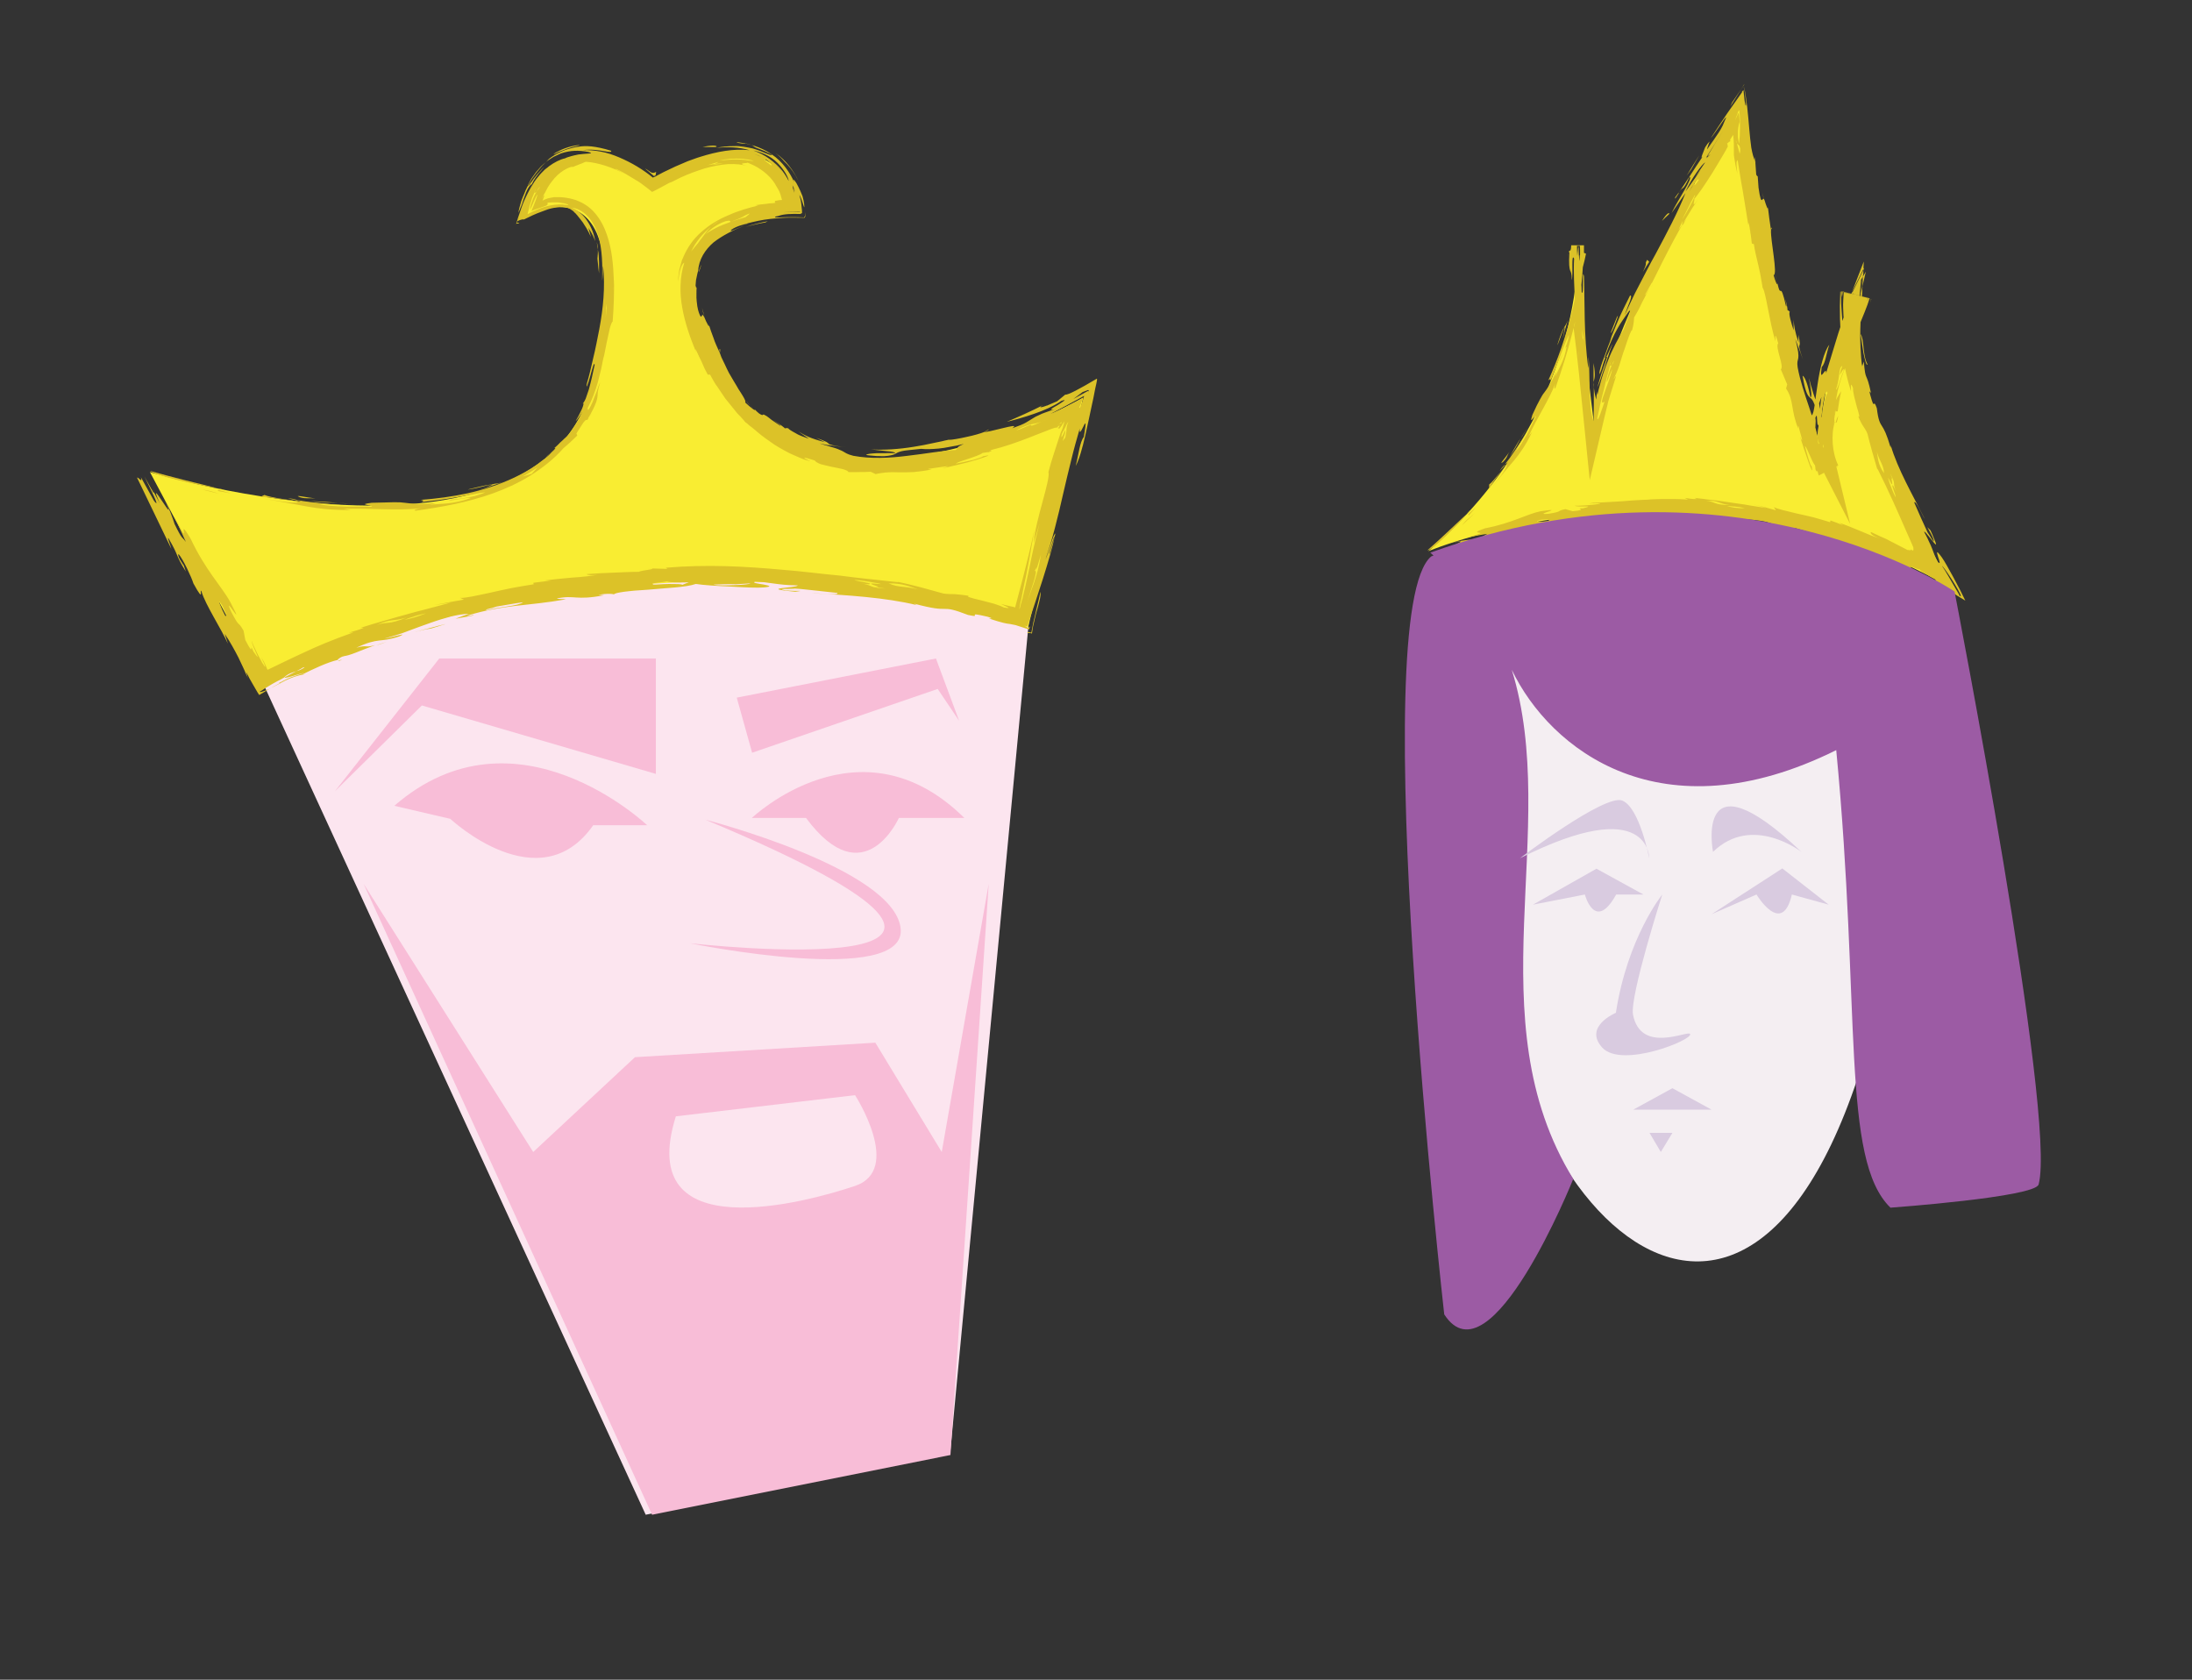 <?xml version="1.0" encoding="utf-8"?>
<!-- Generator: Adobe Illustrator 22.1.0, SVG Export Plug-In . SVG Version: 6.00 Build 0)  -->
<svg version="1.1" id="Layer_1" xmlns="http://www.w3.org/2000/svg" xmlns:xlink="http://www.w3.org/1999/xlink" x="0px" y="0px"
	 viewBox="0 0 756 579.3" style="enable-background:new 0 0 756 579.3;" xml:space="preserve">
<rect x="0" y="0" width="756" height="579.3" fill="#333333" stroke="none"/>
<style type="text/css">
	.st0{fill:#FCE5EF;}
	.st1{fill:#F8BDD7;}
	.st2{fill:#F4EEF2;}
	.st3{fill:#F9ED32;}
	.st4{fill:#DCC228;}
	.st5{fill:#9C5BA4;}
	.st6{fill:#D9CBE0;}
</style>
<path class="st0" d="M90.7,235.6l132,286.8l105-21.2l27.7-292.8C355.3,208.4,205.5,152.5,90.7,235.6z"/>
<g>
	<g>
		<path class="st1" d="M324.8,397.3l-22.9-37.7l-82.9,5l-35.1,32.7l-58.5-92.5l99.5,217.6l102.9-20.6l13.2-197L324.8,397.3z
			 M294.9,409c-16.6,5.6-76.3,22-61.8-24l61.8-7.3C294.9,377.7,311.5,403.4,294.9,409z"/>
	</g>
</g>
<g>
	<path class="st2" d="M498.1,199.1c0,0,20.9,52.9,18.6,111.2c-4.1,106.2,93.1,201.4,131.9,33c7.4-32.2-4-83.9,6.7-133.3L498.1,199.1
		z"/>
</g>
<g>
	<path class="st3" d="M51.7,162.8l39,73.2c0,0,119.8-64.4,263.9-19.7l19-79.2c0,0-87.9,51.8-124.1-6.9s25.5-57.7,25.5-57.7
		s-3.7-36.6-49.7-10.2c0,0-33.6-27.1-44.7,12.8c0,0,39.6-24.4,24.9,52.8C190.9,205.1,51.7,162.8,51.7,162.8z"/>
	<g>
		<g>
			<g>
				<g>
					<path class="st4" d="M76.9,168.9c-0.5-0.1-1.3-0.3-1.9-0.5C76.9,168.8,77.7,168.9,76.9,168.9z"/>
					<path class="st4" d="M51.8,162.4c6.4,1.9,16.8,4.4,23.3,6c-2.9-0.5-8.4-1.5-13.2-2.7C56.9,164.5,52.6,163.2,51.8,162.4z"/>
					<path class="st4" d="M77.8,170.8c-2.7-0.6-5.4-1.3-8.2-2C74.5,169.6,73.5,169.9,77.8,170.8z"/>
					<polygon class="st4" points="75,169.3 75.5,169 79.8,170.2 					"/>
					<path class="st4" d="M248.3,121.6c-0.2-0.8-0.3-1.4,0.1-1.1L248.3,121.6z"/>
					<path class="st4" d="M257.3,138.2c0.5,0.7,1,1.2,1.5,1.7c0.4,0.5,0.8,0.8,1.2,1.2c-0.4-0.4-0.8-0.8-1.2-1.2
						C258.3,139.5,257.8,139,257.3,138.2z"/>
					<path class="st4" d="M242.1,106.1l0.9,3.1C242.6,108.2,242.3,107.2,242.1,106.1z"/>
					<path class="st4" d="M206.2,86.1c0.1,0.4,0.1,0.8,0.2,1.1c0,0.4,0.1,0.8,0.1,1.1c0,0.7,0.1,1.5,0.1,2.2c0,1.4,0,2.7,0,3.8
						c-0.2-1.5-0.3-2.6-0.4-3.6c-0.1-0.9-0.2-1.6-0.1-2.1c0-0.5,0.1-1,0.1-1.4C206.2,86.9,206.2,86.6,206.2,86.1z"/>
					<path class="st4" d="M340.6,156.1c0.2-0.2,0.5-0.4,0.7-0.6C342.2,155.3,342.7,155.3,340.6,156.1z"/>
					<path class="st4" d="M256.8,145.3c0.1-0.2,0.3-0.2,0.6,0c0.2,0.3,0.5,0.5,0.7,0.8L256.8,145.3z"/>
					<path class="st4" d="M241,93.8c0,0,0-0.1,0-0.2c0.3-0.8,0.5-1.6,0.9-2.3C241.5,92.5,241.3,93.3,241,93.8z"/>
					<path class="st4" d="M364.8,147c0.2,0.1,0.3,0.3,0.2,0.7C365,147.6,364.8,147.3,364.8,147z"/>
					<path class="st4" d="M260.3,141.4C260.3,141.5,260.3,141.4,260.3,141.4c-0.1-0.1-0.2-0.2-0.3-0.3
						C260.1,141.2,260.2,141.3,260.3,141.4z"/>
					<path class="st4" d="M240.5,121.1c0.6,1.4,1.3,2.7,1.9,4.2C241.5,123.6,240.8,122.1,240.5,121.1z"/>
					<path class="st4" d="M206.2,86.1c-0.1-0.9-0.2-1.7-0.4-2.6c0.2,0.6,0.3,1.1,0.4,1.5C206.2,85.5,206.2,85.8,206.2,86.1z"/>
					<path class="st4" d="M99.2,171.8c2.7,0.3,3.3,0.6,3.8,0.9C101.5,172.4,100.2,172.1,99.2,171.8z"/>
					<path class="st4" d="M52.9,169.6l-0.5-1C52.7,169,52.8,169.3,52.9,169.6z"/>
					<path class="st4" d="M116.6,227.8c0.5-0.1,1-0.2,1.4-0.3C117.2,227.9,116.7,228,116.6,227.8z"/>
					<path class="st4" d="M207.6,198c-3.4,0.6-6.8,1-10.2,1.2c-3.4,0.3-6.6,0.6-9.6,1l2.1,0.1c-2,0.2-4,0.4-6,0.7l0.2,0.5
						c-2.5,0.4-5,0.8-7.6,1.3c-2.6,0.5-5.1,1.1-7.4,1.6c-4.7,1-8.6,1.9-10.4,1.8l1.3,0.6c-3.5,0.6-6.9,1.2-10.4,1.9
						c2-0.3,4-0.6,6-0.9c-2.9,0.8-6.1,1.6-9.4,2.5c-3.3,0.8-6.6,1.8-9.6,2.6c-6.1,1.7-11,3.2-12.2,3.6l1.1,0
						c-1.8,0.8-3.3,1.1-5.2,1.7l1.6-0.1c-7.4,2.6-12.3,4.7-17,6.9c-2.4,1.1-4.7,2.2-7.2,3.4c-1.6,0.8-3.3,1.6-5.4,2.6
						c-0.2-0.3-0.4-0.7-0.5-1.1c-0.1-0.2-0.2-0.4-0.3-0.6l-0.1-0.3c-0.1-0.3-0.3-0.5-0.4-0.8c-1.3-2.3-1-1.7-0.4-0.4
						c0.2,0.3,0.3,0.7,0.5,1l0.1,0.3l0,0.1c0,0.1,0.1,0.1,0.1,0.2c0.1,0.3,0.2,0.5,0.1,0.6c-0.1-0.1-0.2-0.2-0.3-0.4
						c-0.1-0.1-0.1-0.2-0.2-0.3c-0.1-0.2-0.2-0.4-0.4-0.6c-0.5-0.9-1.1-2-1.6-3c-1-2-1.9-4-2.1-4.7c0,1.7,4.2,8.9,0.6,3.7
						c-1.8-4.1,0.8,3-2.8-4l-0.6-3.2c-2.2-3.8-1.1-0.4-4.3-6.6c-3.3-7.2,5.6,8-0.3-3.3c-3.1-5.6-8.4-10.7-13.7-21.9
						c-5.5-9.2,1.2,5.7-5.5-7.4l3.9,8.6c-1.4-2-1.1-0.4-3.9-6.2c-0.6-2-2-5.7-3.6-8.8c5.8,12.6-6.7-10.1-1.5,1.7l-2.2-4.2
						c0.2,0.5,0.2,0.7,0,0.5l-3.1-5.6c1.7,3.6,6,11.9,3.3,8.4l-4.5-8.1c0.7,2.4-1.1-0.4-1.3,0.2l11.8,24.5c-0.2-1.1-1.8-4.7-0.9-3.5
						c3.7,6.3,2.2,5.5,5.9,11.3l-1-2.9c0.1,0.6,0.5,1.4-0.2,0.1c-1.4-2-1.6-3-1.3-3.2c1.6,1.8,4.5,8.1,5.1,10.1
						c4.2,7.7,1.8,1.1,2.8,2.8c1.3,4.5,6.9,13,9.1,18l-1.1-3.4c1.9,2.8,3.4,5.6,4.7,8.1c0.6,1.3,1.2,2.5,1.7,3.6
						c0.3,0.6,0.5,1.1,0.7,1.6c0.1,0.3,0.2,0.5,0.4,0.9c0.2,0.4,0.4,0.7,0.5,1.1c-0.2-0.8-0.5-1.7-0.6-2.1c0.4,0.7,0.8,1.4,1.1,2.1
						c0.4,0.7,0.8,1.4,1.2,2.1c0.8,1.3,1.5,2.7,2.2,3.7c1.9-1.1,3.6-2.1,5.1-3c0.7-0.4,1.5-0.8,2.2-1.2c0.3-0.2,0.6-0.3,0.9-0.4
						l0.8-0.4c2.1-1,4.3-1.8,6.9-2.2l-1,0.1c3.4-1.7,8.6-4.2,12.2-5c0-0.2,0.5-0.7,1.9-1.3c2.2-0.1,5.7-1.9,11-3.8
						c-3.6,1-2.7-0.2-6.5,0.9c7.9-3.7,7.9-1.6,14.8-3.9c2-0.9,1-0.7-0.6-0.3c-1.6,0.4-3.9,1-4.4,1c1.4-0.4,2.7-0.8,4.1-1.2
						c1.4-0.4,2.7-0.9,4-1.4c2.6-1,5.2-1.9,7.7-2.8c2.5-0.9,4.9-1.6,7.1-2.2c2.2-0.5,4.3-0.9,6.1-0.9c-1.5,0.5-3,1.1-4.6,1.7
						c2.2-0.4,3.9-0.7,5-0.9c1.1-0.2,1.5-0.4,1.2-0.4c-1.4,0.4-1.9,0.3-2.4,0.3c13-4,20.9-3.3,34.3-5.7c-1-0.2-3,0-3.1-0.3
						c6.2-1.3,6.3,0.8,16.2-1.1c-0.7-0.1-1.3-0.1-2-0.1c3.3-0.7,5.9-0.3,5.4-0.1c0-0.4,1.4-0.7,3.5-1c1.1-0.1,2.3-0.3,3.7-0.4
						c1.4-0.1,2.9-0.2,4.4-0.3c6.2-0.6,13.2-0.8,16.7-2c2.5,0.4,7.3,0.7,12,0.9c4.7,0.3,9.3,0.5,11.5,0.3c3.1-0.3,1.8-0.6-0.1-1
						c-1.9-0.3-4.2-0.6-3-1c4.9,0.1,7.4,1.2,14.7,1.3c0,0.9-14.4,0.9-0.8,2.2l1.9-0.3c-1.4,0-3.4,0-5.3-0.2
						c-3.9-0.7,2.4-0.4,3.3-0.6c2.4,0.1,4.9,0.5,7.3,0.7l7.3,0.8c1,1-7.7,0-8.7,0.1c11.6,0.6,25.6,1.5,36.1,4.1l-0.9-0.5
						c6.7,1.8,8.7,1.8,10.4,1.8c1.7,0,3,0.1,8.2,2.1c5.7,1.2-1.8-1.4,6.7,0.6c2.4,0.7,0.9,0.6,0.4,0.6c4.9,1.6,6.2,1.8,7.3,1.9
						c0.6,0.1,1.1,0.2,2,0.4c0.9,0.3,2.2,0.7,4.6,1.5c0.1-0.3,0.2-0.7,0.4-1.1c-0.2,0.2-0.4,0.4-0.7,0.6l-1.3-0.9l1,0.4
						c0.4-1.3,0.8-2.7,1.3-4l1.4-4.2c0.9-2.8,1.8-5.5,2.7-8.3c1.7-5.4,3.3-10.7,4.3-15.6c-0.9,0.4-2.3,6.6-3.4,8.9
						c2.3-6.6,4.3-14.7,6.1-22.7c0.9-4,1.9-8,2.8-11.7c0.5-1.9,0.9-3.7,1.4-5.4c0.5-1.8,0.9-3.2,1.5-5.3c-0.1,1.2,0,1.3,0.3,1
						c0.3-0.3,0.6-1.1,1-1.8c0.3-0.7,0.7-1.2,0.7-0.9c0,0.2,0,0.6-0.1,1.4c-0.1,0.4-0.1,0.9-0.2,1.4c-0.1,0.5-0.2,1.1-0.3,1.8
						c-1.4,1.8-1.7,5.7-2.8,10c1.2-2.2,2.3-6.1,3.3-10.5c0.8-3.6,1.6-7.2,2.3-10.6c0.4-1.7,0.7-3.3,1-4.9c0.2-0.8,0.3-1.6,0.5-2.3
						c0.1-0.7,0.4-1.6,0.2-1.8c-5.9,3.5-10,5.7-10.9,5.5l-2.8,2.3c-0.7,0.3-1.6,0.7-2.6,1.1l-0.7,0.3l-0.2,0.1l-0.1,0l-0.1,0
						l-0.2,0.1c-0.3,0.1-0.6,0.2-0.9,0.3c-1,0.3-1.5,0.2,0-0.6c-4.1,2.1-8.4,4-12.6,5.8c2.4-0.6,6.1-1.6,9.5-2.8
						c1.7-0.6,3.3-1.2,4.8-1.9c1.9-0.9,3.4-1.7,4.5-2.5c2.5-0.9,0.5,0.3-1.2,1.4c-0.9,0.5-1.8,1-2.1,1.3c-0.4,0.3-0.2,0.4,0.8,0.2
						c-1.2,0.4-2.2,0.8-3.1,1.1c-0.8,0.3-1.4,0.5-1.9,0.8c-1,0.4-1.7,0.8-2.3,1.2c-0.6,0.4-1.3,0.8-2.3,1.4c-1,0.6-2.5,1.2-4.8,2
						c1.9-1.3-0.5-0.7-3.4,0c-2.8,0.7-6.1,1.5-6,1.2c-1.5,0.6-3.9,1.3-6.4,1.8c-1.2,0.3-2.4,0.5-3.5,0.7c-1.1,0.2-2,0.3-2.7,0.3
						c-0.7,0.1-1.5,0.3-2.3,0.5c-0.9,0.2-1.8,0.4-2.9,0.6c-2.1,0.5-4.4,0.9-6.8,1.3c-4.9,0.8-10.3,1.2-14.7,0.9
						c0.8,0.1,1.8,0.2,2.7,0.3c1,0.1,1.9,0.2,2.8,0.3c1.7,0.1,3,0.4,2.8,0.7c-1.1,0-2.2-0.1-3.3,0c-1.1,0-2.1,0-3,0
						c-1.9,0.1-3.3,0.2-3.7,0.6c1,0.2,1.8,0.2,2.6,0.3c0.8,0.1,1.5,0.1,2.1,0.1c1.2,0.1,2.2,0,2.9-0.1c1.4-0.2,2-0.4,2.5-0.7
						c0.5-0.3,1-0.6,2.2-0.9c1.2-0.3,3.2-0.4,6.7-0.8c1.8,0.2,3.7,0.1,6-0.1c1.2-0.1,2.4-0.3,3.9-0.6c0.7-0.1,1.5-0.3,2.3-0.4
						c0.8-0.2,1.6-0.4,2.5-0.6c-3.1,1.4-1.6,1.2-2.8,2.1c-4.6,0.2-10.4,1.3-16.6,2c-6.2,0.8-12.8,1.1-18.7,0
						c-2.4-0.6-2.7-1.1-3.7-1.6c-0.3-0.1-0.5-0.3-0.9-0.4c-0.4-0.2-0.9-0.4-1.5-0.6c-0.6-0.2-1.4-0.4-2.3-0.7c-0.9-0.2-2-0.6-3.3-1
						l2.3,0.5l2.3,0.3l2.3,0.3c0.8,0.1,1.6,0.1,2.3,0.2c-2.6-0.2-4-0.5-4.8-0.7c-0.8-0.2-1-0.3-1.2-0.5c-0.2-0.2-0.3-0.3-0.8-0.6
						c-0.6-0.3-1.6-0.7-3.5-1.4l3,1.5c-5-1.3-6.7-2.2-9.1-3.7c1.2,0.9,2.4,1.7,3.6,2.5c-0.7-0.2-1.4-0.5-2.3-0.8
						c-0.4-0.2-0.8-0.3-1.2-0.5c-0.4-0.2-0.8-0.4-1.1-0.6c-1.5-0.8-2.6-1.5-2.5-1.7c-0.7-0.1-1.1-0.1-1.1,0.1
						c-0.4-0.4-1.4-1.2-4.2-3c1.5,1.1,2.7,1.8,2.6,2.1c-1.3-0.9-2.3-1.5-3.1-2.1c-0.7-0.6-1.3-1-1.7-1.3c-0.8-0.5-1.1-0.6-1.2-0.5
						c-0.1,0.1-0.2,0.2-0.5,0.1c-0.2-0.1-0.5-0.2-0.9-0.5c-0.4-0.3-0.9-0.8-1.6-1.5c0.8,1-1.1-0.3-3.2-2.3c0.3-0.2-0.1-1.1-0.9-2.4
						c-0.4-0.7-0.9-1.4-1.4-2.2c-0.5-0.8-1-1.8-1.6-2.7c-0.5-0.9-1.1-1.9-1.7-2.9c-0.5-1-1-2-1.4-2.9c-0.4-0.9-0.9-1.8-1.2-2.5
						c-0.3-0.8-0.5-1.4-0.7-1.9l0,0.1c-0.7-1.6-1.5-3.2-2-4.8c-0.6-1.6-1.2-3.2-1.7-4.9c0.6,2-0.6,0-1.7-2.8l0.1,0.5
						c-0.5-1.5-0.7-0.5-0.9-0.2c-0.1,0.1-0.3,0-0.6-0.7c-0.3-0.7-0.8-2.1-1-4.5l-0.1-1.3c0-0.4,0-0.9,0-1.3c0-0.9,0-1.7,0.1-2.5
						c-0.1,0.9-0.3,0-0.4-0.4l0.1-1.3c0-0.4,0.1-0.9,0.2-1.3c0.2-0.8,0.3-1.7,0.6-2.5c0.2-3.9,2.4-7.3,5.3-9.8
						c3.1-2.4,6.7-4.2,11.1-6c-1.3,0.5-2.9,1.2-3.9,1.6c-1.1,0.5-1.7,0.6-1,0c1.5-1.1,4.3-1.9,5.7-2.1c-0.2,0-0.3,0-0.5,0
						c2.7-0.7,5.4-1.3,8.2-1.6c0.7-0.1,1.4-0.1,2.1-0.2l1.4-0.1c0.5,0,1-0.1,1.5-0.1c2.1-0.1,4.5,0,6.8,0c0.1-0.3,0.3-0.5,0.4-0.7
						l-0.1-1.2c0,0.2,0,0.5,0,0.9c0,0.1,0,0.2,0,0.3c0,0-0.1,0.1-0.2,0.2c-0.1,0.1-0.2,0.2-0.3,0.4c-1.4-0.1-3-0.1-4.5-0.1
						c-1.5,0-2.9,0-3.9,0.1c-0.5,0-1,0-1.2,0c-0.2,0-0.4,0-0.4-0.1c0,0,0-0.1,0.2-0.2c0.1,0,0.2-0.1,0.4-0.1c0.2,0,0.5-0.1,0.8-0.2
						c1.7-0.6,4.3-0.7,7.3-0.6c0.2-0.1,0.4-0.2,0.6-0.3c0.1,0,0-0.1,0-0.2l0-0.2l0-0.5c-0.1-0.6-0.1-1.3-0.2-1.9
						c-0.1-1.2-0.4-2.4-0.7-3.5c0.3,0.3,1.1,2.5,1.4,3.6c0.2,0.6,0.3,0.9,0.3,0.5c0-0.4,0-1.4-0.6-3.6c-0.2-0.6-1.2-2.9-2.1-4.5
						c-0.8-1.2-1.3-1.9-0.8-0.4c-1.4-3.2-4-7.1-7.8-9.6c-3.7-2.6-8.2-3.7-11.4-4.1c-1,0.1-0.7,0.2-0.1,0.2c0.7,0.1,1.8,0.3,2.3,0.3
						c0.2,0,0.4,0,0.5-0.1c2.2,0.5,2.3,0.8,2.9,1.2c0.3,0.2,0.8,0.4,1.7,0.7c0.4,0.2,1,0.4,1.7,0.7c0.7,0.4,1.5,0.7,2.5,1.2
						c0,0.8-2.7-1-6.6-2.1c-2-0.4-4.2-0.9-6.4-0.8c-2.2,0-4.3,0.2-6.1,0.6c3.8-0.4,7.7-0.3,11.4,0.8c-5.5-0.6-11.3,0.5-17,2.3
						c-1.4,0.4-2.8,1-4.3,1.5c-1.4,0.6-2.8,1.2-4.2,1.8c-1.4,0.7-2.8,1.3-4.2,2l-1.9,1l-0.9,0.5l-0.5,0.2l-0.2,0.1
						c-0.1,0-0.2,0.1-0.2,0c-0.8-0.7-1.7-1.3-2.5-1.9c-1-0.7-1.9-1.3-2.9-1.9c-2-1.2-4-2.2-6.1-3.1c-2.1-0.9-4.2-1.6-6.3-2
						c-2.1-0.4-4.3-0.6-6.3-0.5c2.8-0.4,5.4,0,7.2,0.3c1.8,0.3,2.8,0.5,2.6-0.1c-2.9-0.9-5.1-1.3-6.8-1.5c-0.9-0.1-1.7-0.1-2.4-0.1
						c-0.7,0-1.4,0.1-2.1,0.2c-0.7,0.1-1.4,0.2-2.1,0.4c-0.7,0.2-1.5,0.4-2.4,0.7c-1.7,0.7-3.9,1.6-6.4,3.7c0.3-0.2,0.6-0.4,0.9-0.6
						c-0.7,0.5-1.2,1.2-1.9,1.8c-0.7,0.6-1.2,1.3-1.8,2c-0.6,0.7-1.1,1.4-1.7,2.2c-0.7,0.9-1.2,1.9-1.8,2.9c-0.3,0.5-0.6,1-0.8,1.5
						c-0.3,0.5-0.4,1-0.6,1.4c-0.4,0.9-0.8,1.9-1.1,2.7c-0.5,1.7-0.9,3.1-1,4.1c0.4-0.9,0.8-1.9,1.2-2.9c0.2-0.5,0.3-1.1,0.5-1.6
						c0.2-0.5,0.4-1.1,0.6-1.6c0.7-2.1,1.9-3.9,2.4-3.8l-1.1,2l-0.9,2c-0.6,1.3-1.1,2.7-1.6,4c-0.5,1.3-0.9,2.8-1.4,4.1l-0.3,1.1
						l-0.2,0.5c0.1,0,0.2,0,0.2-0.1c0.3,0,0.6-0.1,0.9,0c-0.1-0.3-0.4-0.3-0.7-0.3c0,0-0.1,0-0.1,0c0,0,0,0,0-0.1l0.1-0.2
						c0.1-0.2,0.2-0.4,0.2-0.7c0.2-0.5,0.3-0.9,0.5-1.4c0.6-1.9,1.3-3.9,2-5.9c0.4-1,0.9-2,1.3-3c0.5-1,1-2,1.5-2.9
						c0.2-0.5,0.6-0.9,0.8-1.3c0.3-0.4,0.5-0.7,0.8-1.1c0.5-0.7,1.1-1.2,1.5-1.8c1.4-1.6-0.1-0.1-1.7,1.7c-0.4,0.5-0.8,1-1.2,1.5
						c-0.4,0.5-0.7,1.1-1.1,1.5c-0.6,0.9-1,1.3-0.9,0.7c0.6-1,1-2,1.6-2.8c0.3-0.4,0.5-0.7,0.8-1.1c0.2-0.3,0.4-0.6,0.7-0.9
						c0.5-0.6,1-1.1,1.4-1.6c0.5-0.5,1-0.9,1.5-1.3c0.2-0.2,0.5-0.4,0.7-0.6c0.2-0.2,0.5-0.3,0.7-0.5c0.5-0.3,0.9-0.6,1.4-0.9
						c1-0.4,1.8-0.9,2.6-1.2c3.4-1.1,6.1-1.1,9.4-0.5c2,0.6,0.5,0.5-1.7,0.7c-0.6,0.1-1.2,0.1-1.8,0.2c-0.6,0.1-1.2,0.3-1.8,0.4
						c-1.1,0.3-2.2,0.6-2.7,0.9c-1.8,0.4-3.7,1.4-5.5,2.7c-0.4,0.4-0.9,0.7-1.4,1.1c-0.4,0.4-0.8,0.8-1.3,1.3
						c-0.4,0.4-0.8,0.9-1.2,1.4c-0.4,0.5-0.9,1.1-1.2,1.6c-0.7,1.2-1.6,2.5-2.2,3.8c-0.3,0.7-0.7,1.4-1,2.1
						c-0.3,0.7-0.5,1.4-0.8,2.2c-0.6,1.4-1,3-1.5,4.5l-0.2,0.6c0,0.2-0.2,0.5,0,0.3c0.2-0.1,0.5-0.2,0.7-0.3
						c0.2-0.1,0.5-0.1,0.7-0.2c0.2,0,0.5-0.1,0.7,0c2-1,4.1-2,6.1-2.7c1.5-0.6,2.9-1.1,4.2-1.3l0.9-0.2l0.9-0.1
						c0.6-0.1,1.2-0.1,1.8-0.1c0.8,0.2,1.4,0.5,1.9,0.7c0.5,0.3,0.9,0.6,1.2,0.8c0.3,0.3,0.5,0.6,0.8,0.8c0.2,0.3,0.5,0.5,0.7,0.8
						c0.2,0.3,0.5,0.6,0.8,1c0.3,0.4,0.6,0.8,1,1.3c0.7,1.1,1.7,2.5,2.8,5c-0.3-1-0.5-2.1-0.9-3.1c1.4,1.9,2,3.5,2.4,4.6
						c-0.4-2.4-1.3-4.8-2.7-6.9c-1.3-2.1-3.3-3.8-5.4-4.7c1.7,0.2,3.8,1.2,5.4,2.9c1.7,1.7,2.9,4.1,3.7,6.6
						c1.5,5.1,1.5,10.7,1.4,15.6c0.1-0.3,0.1-1.2,0.2-2.3c0-1,0-2.2,0.1-2.7c0.8,7.3,0,14.8-1.3,21.8c-0.7,3.5-1.3,6.8-2.1,10
						c-0.7,3.2-1.4,6.1-2.2,8.8c-0.4,2.3,0.4,0.2,1.1-2.3c0.7-2.5,1.4-5.4,1.6-4.2c-0.6,2.9-1.3,6-2,8.5c-0.4,1.2-0.8,2.3-1.1,3.2
						c-0.4,0.9-0.8,1.5-1.1,1.8c0.5-0.5,0.4,0.1,0.1,1c-0.3,0.9-1,2.2-1.5,3.2c-0.6,1-1,1.8-0.9,1.7c0.1-0.1,0.9-0.9,2.4-3.4
						c-0.3,0.6-0.6,1.2-0.9,1.8c-0.3,0.6-0.7,1.2-1,1.8c-0.6,1.2-1.5,2.3-2.2,3.5c-1.6,2.2-3.4,4.4-5.5,6.3c-1,1-2.1,1.9-3.2,2.8
						c-1.1,0.8-2.2,1.7-3.4,2.5c-2.3,1.6-4.9,3-7.4,4.2c-5.1,2.4-10.6,4.2-16,5.4c-5.5,1.2-11,1.9-16.3,2.3c1.1,0.2,1.1,0.5,0.2,0.8
						c3.7-0.4,8.2-1,12.2-1.7c2-0.4,4-0.7,5.7-1c1.7-0.4,3.1-0.6,4.2-0.7c-1.1,0.5-2.4,0.9-3.7,1.3c-1.3,0.3-2.6,0.5-3.8,0.7
						c-1.2,0.2-2.3,0.3-3.2,0.4c-0.9,0.1-1.6,0.2-1.9,0.4c2.5-0.1,7.3-1.3,7.5-0.8c-6.1,2.2-9.8,1.8-14.2,2.3l2.4-0.6
						c-6.9,0.6-8.9,0.1-10.9-0.1c-2-0.3-4.1-0.2-11.4,0c-5.3,0.7,0,0.6,0.1,1.4c-1.7-0.1-5.4-0.1-9.1-0.1c-3.7-0.1-7.4-0.3-9.1-0.9
						c3,0.2,5.9,0.4,8.9,0.5c-6.2-0.5-12.1-1-16.3-1.8c0.4,0.2,0.8,0.5,2.1,0.7c-4.9-0.8-11.2-1.5-13.6-2.5l-1.5,0.7
						c1.5,0,4.4,0.3,7.1,0.7c2.7,0.4,5.3,0.7,6,1.1c-0.9,0.7-9.7-0.9-13.6-1.5c8.5,1.4,12.8,2.3,16.8,3c4,0.7,7.7,1.2,15,1.2
						l-2.5-0.4c9.1-0.3,18.5,0.7,26.6-0.2c-2.2,0.4-2.7,0.8-1.6,0.8c8.8-1.2,17.6-2.8,26.4-5.9c4.4-1.6,8.7-3.5,12.9-6.1
						c4.1-2.6,8.2-5.7,11.6-9.6c1.6-1.3,3.2-2.8,4.7-4.3l-0.3-0.7c1.4-2.1,2.1-3.4,2.6-4c0.5-0.6,0.7-0.7,0.8-0.7
						c0.3,0,0.4,0.5,1.9-2.5c-1.1,2.3-1,1.8-1.4,2.2c3.1-5.2,3.3-7,3.4-8c0.1-1-0.1-1.4,0.9-4.6c-0.4,0.7-0.8,1.8-1.2,3.1
						c-0.5,1.2-1,2.5-1.4,3.6c-1,2.2-1.8,3.7-1.7,2.1c1.4-2.6,2.6-5.7,3.5-8.9c0.2-0.8,0.4-1.6,0.6-2.4c0.2-0.8,0.4-1.6,0.6-2.4
						c0.3-1.6,0.6-3.2,1-4.6c0.6-3,1.1-5.7,1.6-7.7c0.4-2.1,0.9-3.5,1.3-3.8c0.2-2.3,0.3-4.7,0.4-7.1c0-2.4,0.2-4.9,0-7.4
						c-0.2-5-0.6-10.3-2.4-15.5c-0.9-2.6-2.2-5.2-4.1-7.4c-1.9-2.3-4.7-4-7.6-4.8c-1.4-0.4-2.9-0.6-4.3-0.7c-0.7,0-1.4,0-2,0
						c-0.2,0-0.5,0-0.7,0.1c-0.9,0.1-1.7,0.3-2.4,0.6c-0.2,0.1-0.5,0.2-0.7,0.3c-0.2,0.1-0.5,0.4-0.3,0c0.2-0.5,0.3-1,0.5-1.4
						c-0.1-0.7-0.6,0.8-0.8,0.7c0.3-0.5,0.6-0.9,0.8-1.4c0.3-0.4,0.5-0.9,0.7-1.3c0.1-0.2,0.2-0.4,0.4-0.7c0.1-0.3,0.2-0.4,0.4-0.7
						c0.6-1,1.3-1.8,2-2.7c1.4-1.6,3-2.7,4.2-3.3c0.6-0.3,1.1-0.5,1.5-0.6c0.4-0.1,0.6-0.1,0.7,0c0.3-0.1,0.6-0.3,0.9-0.4
						c0.3-0.1,0.5-0.2,0.8-0.3c0.5-0.2,0.9-0.4,1.3-0.5c0.7-0.3,1.2-0.6,1.6-0.6c4,0.3,8.8,1.8,13.5,4.3c-1.1-0.6-2.3-1.3-3.5-1.8
						l0.4,0c1.7,0.8,3.3,1.7,4.9,2.7l-0.2-0.1c1,0.6,2,1.2,3,1.8l1,0.7c0.4,0.3,0.8,0.6,1.2,0.9c0.8,0.6,1.6,1.2,2.4,1.9
						c1.9-0.9,3.8-2,5.7-3l0.4-0.2l0.3-0.1l0.5-0.2l1-0.5l2-1c1.4-0.6,2.7-1.2,4.1-1.7c1.4-0.5,2.8-1,4.1-1.4
						c2.8-0.8,5.5-1.3,8.1-1.5c2.6-0.1,5,0.1,7.1,0.8c-0.7-0.2-1.3-0.4-1.6-0.5c-0.4-0.1-0.6-0.2-0.7-0.3c-0.2-0.1,0.1-0.2,0.6-0.3
						c0.8-0.1,2.1,0,0.6-0.5c0.6,0.3,1.3,0.5,1.9,0.8c0.3,0.2,0.7,0.3,1.1,0.5c0.4,0.2,0.7,0.4,1.1,0.6c1.5,0.9,3,2,4.4,3.5
						c0.3,0.4,0.7,0.8,1,1.2c0.3,0.5,0.7,0.9,0.9,1.4c0.3,0.5,0.6,1,0.9,1.5c0.3,0.5,0.6,1.2,0.6,1.3c0.2,0.4,0.3,0.9,0.4,1.3
						c0.1,0.2,0.1,0.4,0.2,0.7l0.1,0.3c0,0.1-0.1,0.1-0.1,0.1l-0.2,0c-0.3,0-0.6,0-1,0.1l-0.5,0.1l-0.6,0.1c0.1,0.3-0.4,0.6,0.4,0.7
						l-0.5,0l-1,0.1c-0.6,0-1.3,0.1-1.9,0.2c-1.3,0.1-2.6,0.3-3.9,0.5c0.4,0,0.7,0.1,1.1,0.1c-3.4,0.8-6.9,1.8-10.2,3.3
						c-3.4,1.4-6.6,3.3-9.4,5.8c-2.8,2.4-4.9,5.5-6.2,8.6c-0.2,0.4-0.3,0.8-0.5,1.1c-0.1,0.4-0.2,0.8-0.3,1.1
						c-0.2,0.8-0.4,1.5-0.6,2.2c-0.1,0.7-0.2,1.4-0.3,2.1c-0.1,0.7-0.1,1.3-0.1,2c0.3-3.1,0.8-4.6,1.2-5.4c0.4-0.8,0.6-0.9,0.9-1.1
						c-1.6,5.2-1.6,10.5-0.7,15.5c0.9,5.1,2.6,10.1,4.8,15.4c-0.2-0.6-0.3-1-0.2-1.1c0.6,1.4,1.4,2.8,2.1,4.4c0.3,0.8,0.7,1.5,1,2.3
						c0.4,0.7,0.7,1.4,1.1,2.1l0.8,0c0.3,0.6,0.7,1.3,1.1,2c0.2,0.3,0.4,0.7,0.6,1c0.2,0.3,0.4,0.7,0.7,1c0.9,1.4,1.9,2.8,2.9,4.3
						c1.1,1.4,2.3,2.8,3.4,4.2c0.5,0.7,1.2,1.4,1.8,2c0.6,0.7,1.2,1.3,1.8,2c0.3,0.2,0.7,0.5,1.2,1c0.5,0.4,1.2,0.9,1.9,1.5
						c0.7,0.6,1.5,1.3,2.4,2c0.9,0.7,1.9,1.4,2.9,2.1c2,1.5,4.4,2.8,6.7,4c1.2,0.6,2.3,1,3.4,1.5c1.1,0.5,2.2,0.9,3.2,1.1
						c1.5,0.5-0.1-0.1-1-0.6c-0.9-0.6-1.1-0.8,3.1,0.5c0.2,0.4,1,0.9,2.1,1.3c1.1,0.3,2.5,0.6,3.8,0.9c1.4,0.3,2.7,0.5,3.8,0.8
						c1,0.3,1.8,0.6,1.9,1c1.3,0.1,2.6,0,3.9,0c1.3,0,2.6,0,3.8-0.1l1.7,0.8c0.8-0.2,1.6-0.3,2.3-0.4c0.7-0.1,1.4-0.2,2.1-0.2
						c1.4-0.1,2.7,0,4.1,0c1.4,0,3,0,4.7-0.1c1.8-0.2,3.8-0.4,6.1-0.9c-0.5-0.1-1.5,0-1.1-0.2c1.5-0.2,4.1-0.6,5.5-0.8
						c1.5-0.2,1.9-0.2-0.8,0.6c1.3-0.2,3.2-0.7,5.4-1.2c2.2-0.5,4.5-1.1,6.4-1.7c3.8-1.2,6-2,2.2-1.2c0.3,0.1-1.2,0.6-3.2,1.2
						c-2,0.5-4.5,1-6,1.3c0.3-0.7,7.6-2.4,9.2-3.7c0.3,0,1.2-0.2,2-0.3l0.9-0.7c4.6-1.1,9.1-2.7,13.2-4.3c2.1-0.8,4-1.6,5.9-2.3
						c0.9-0.4,1.8-0.7,2.7-1c0.1,0,0.3-0.1,0.3-0.1l0.1,0c0.1,0,0.1,0,0.1,0c0.1,0,0.2,0,0.3,0.1c0-0.2,0.4-0.6,1.1-0.9l-0.6,1.2
						l0.4-0.2c0.1,0,0,0,0,0l0,0.1l-0.1,0.2c0.6-0.6,1.2-1.5,1.9-2.7c-0.1,0.7-0.4,1.5-0.6,2.3c-0.1,0.4-0.3,0.7-0.4,1
						c-0.1,0.1-0.1,0.3-0.2,0.4c-0.2,0.5-0.3,1-0.5,1.5c-1.3,4.1-2.7,8-3.8,12.3c0.8,2.5-4.5,16.6-5.1,24.4l2-6.6
						c-1.8,7.1-2.7,11.3-3.5,15.4c-0.4,2-0.9,4-1.4,6.4c-0.3,1.2-0.6,2.4-0.9,3.8c-0.2,0.7-0.4,1.4-0.6,2.1
						c-0.1,0.4-0.2,0.8-0.3,1.2l-0.1,0.3c0,0.1,0,0.1,0,0.1l-0.1,0.2l0-0.2c0-0.1,0,0,0-0.3c0.1-0.3,0.1-0.7,0.2-1
						c0.1-0.6,0.2-1.2,0.4-1.8c0.2-1.1,0.4-2.1,0.6-3.1c0.4-1.9,0.7-3.5,1.1-5.2c0.7-3.5,1.5-7.7,2.9-16.1
						c-1.3,6.3-2.7,11.9-4.1,17.3c-0.7,2.7-1.4,5.3-2.1,7.9l-0.5,1.9c0,0,0,0,0,0c0,0,0,0,0,0c0,0,0,0,0,0l0,0l-0.6-0.2
						c-0.5-0.1-0.9-0.2-1.4-0.3c-0.9-0.2-1.9-0.4-2.8-0.7c0.9,0.6,4.7,1.9,0.9,1.2c-0.7-0.4-1.9-0.8-3.4-1.3
						c-1.4-0.4-3.1-0.8-4.6-1.2c-3-0.7-5.3-1.3-4-1.5c-2.4-0.4-3.9-0.5-5.1-0.6c-1.2,0-2.2,0-3.7-0.2l-8-2.2l-2-0.5l-2-0.5l-4-0.9
						l0.5,0.2c-7-0.8-13.7-1.4-20.3-2.3c-6.6-0.6-13.1-1.5-19.7-2c-13.1-1.2-26.2-1.9-40.3-0.7l0.6,0.4c-2.4-0.1-4.7-0.1-7.1-0.2
						c5.5,0.1-2.4,0.7-2.7,1.2c-3,0-6,0.2-9,0.3l-4.5,0.2l-4.5,0.3C202,198,203.2,198.8,207.6,198z M366.1,145.9l-0.9,0.4
						c-0.2,0.2-0.4,0.2-0.6,0.3l0.6-0.3C365.6,146,366.4,145.2,366.1,145.9z M211.7,100.4c-0.2,1-0.2,0.3-0.2-0.9
						c0.1-1.2,0-2.8,0-3.6c0.1,2.4,0,4.7-0.1,7.1C211.5,104,211.6,101.5,211.7,100.4z M370.2,137.6l3.2-2.4l1.9-0.7
						c0.1,0.1,0.1,0.1,0.2,0.2l-0.2,0.7l0.1-0.5l-0.3,0C373.5,135.8,371.8,136.7,370.2,137.6z M361.9,190.7l1.7-5.7l0,0.5l-1.7,5.7
						L361.9,190.7z M316.6,203.3c0.4,0.1,0.7,0.2,1.1,0.3C317.4,203.5,317,203.4,316.6,203.3c-4.5-1.3-6.5-0.5-10.1-2.1
						C311.3,201.1,314.1,202.4,316.6,203.3z M366.5,152.1c0.3-1,0.5-1.7,0.7-2.3c0.1-0.3,0.2-0.6,0.2-1c0-0.1,0.1-0.3,0.1-0.4
						c-0.1,0.1-0.1,0.1-0.2,0.2c0,0-0.1,0.1-0.1,0.1c0,0-0.1,0.1-0.1,0.2c-0.2,0.4-0.4,0.9-0.6,1.3c-0.4,0.7-0.6,0.9-0.3-0.5
						c0.1-0.2,0.2-0.5,0.4-0.9c0-0.1,0-0.1,0.1-0.1l0.1-0.1c0-0.1,0.1-0.1,0.1-0.2c0.1-0.3,0.3-0.6,0.5-1c0.3-0.7,0.7-1.6,1.1-1.9
						c-0.4,0.8-0.5,1.3-0.6,1.8c-0.1,0.5-0.1,1-0.1,1.4c0,0.1-0.1,0.7-0.2,1.1c-0.1,0.4-0.1,0.8-0.2,1.1
						C367,151.4,366.8,151.8,366.5,152.1z M255.5,142.8l1.2,1.1c-0.6-0.7-1.3-1.4-1.9-2.2l-1.7-2.3l1.2,1.8c0.2,0.3,0.4,0.6,0.6,0.9
						L255.5,142.8z M241.4,120.5c-0.2-0.8-0.5-1.8-0.9-3.1c-0.2-0.6-0.5-1.2-0.7-1.9c-0.2-0.7-0.5-1.4-0.7-2.1
						c-0.2-0.7-0.5-1.5-0.7-2.3c-0.2-0.8-0.4-1.6-0.6-2.3c-0.5-1.5-0.7-3.1-0.9-4.5c-0.4-0.7-0.6,0.4-0.4,2.6
						c0.2,2.1,0.9,5.2,2.1,8.3c0.2,1,0.5,1.7,0.8,2.2c0.2,0.6,0.4,1,0.6,1.3c0.3,0.6,0.5,0.8,0.7,0.8
						C240.9,119.5,241,119,241.4,120.5z M356.8,197l0.8-1.4l-0.3,1.4l1.7-5.7c-1.1,7.7-3.7,12.8-4.8,16.6
						C355.1,204.6,358.5,195.7,356.8,197z M256.8,73.1c2.8-0.7,6.7-1.3,9.8-1.5c0.4,0,0.8,0,1.1-0.1c0.3,0,0.6,0,0.8,0
						c0.5,0,1,0,1.4,0.1c0.8,0.1,1.3,0.2,1.2,0.3c-0.1-0.2-0.6-0.4-1.3-0.5c-0.7-0.1-1.4-0.2-2.4-0.2c-2.3,0-5,0.5-6.2,0.8
						c-0.7,0.2-1.3,0.4-2,0.5C258.6,72.7,257.8,72.9,256.8,73.1z M257.1,74.9c-3.8,1.1-5.9,1.9-7.7,2.6c-0.5,0.2-0.9,0.4-1.4,0.6
						c-0.4,0.2-0.9,0.4-1.4,0.7c-1,0.5-2.1,1.1-3.4,2.1c3-3.1,5.6-4.1,7-4.6c1.5-0.4,1.9-0.1,1.6,0.3c2.6-1,3.6-1.4,4.3-1.8
						c0.7-0.4,1.1-0.7,2.5-1.2C258.2,74.1,257.6,74.5,257.1,74.9z M248.2,76c-1,0.6-1.9,1.4-2.9,2.1c-1.5,1.5-2.2,2.6-3.1,3.8
						c-0.2,0.3-0.5,0.6-0.7,0.9c-0.2,0.3-0.5,0.7-0.8,1.1c-0.3,0.4-0.7,0.8-1,1.2c-0.4,0.5-0.8,1-1.3,1.6c1.6-3.4,4.1-6.3,6.9-8.6
						C246,77.5,246.9,76.7,248.2,76z M246.4,56.6c1-0.2,2-0.2,3-0.2c-0.7,0.1-1.3,0.2-1.7,0.2c-0.4,0.1-0.7,0.1-1,0.1
						C246.3,56.8,246.3,56.7,246.4,56.6c-0.8,0.1-1.7,0.2-2.5,0.4c3.2-1,4-1.2,3.9-1.1C247.7,56,246.7,56.4,246.4,56.6z M264.1,70.7
						c-3.2,0.6-6.4,1.3-9.5,2.5c0.4,0.1,1.9-0.4,3.9-1C260.3,71.6,262.5,71.1,264.1,70.7z M248.2,55.3c1.8-0.4,5.1-0.8,7.8-0.5
						c0.3,0,0.6,0,1,0.1c0.3,0,0.6,0.1,0.9,0.1c0.5,0.1,1,0.2,1.4,0.3c0.7,0.2,1,0.3,0.7,0.2c-0.5,0.1-2.7-0.4-5.2-0.5
						C252.1,54.9,249.4,55.3,248.2,55.3z M180.3,164.3c0.9-0.4,1.7-1,2.6-1.5c0.9-0.5,1.7-1.1,2.5-1.6c-0.7,0.7-1.3,1.5-2,2.2
						C182.3,163.7,181.3,164.1,180.3,164.3z M209,104.7l0.2,1.5c-0.1,1.1-0.2,2.3-0.3,3.4C209,108,209,106.3,209,104.7z M184.3,66.4
						c0.1,0.2,0.4,0.1,0.8-0.4c0.4-0.8,0.9-1.4,1.2-1.6c-0.4,0.6-0.9,1.2-1.2,1.6c-0.3,0.5-0.6,1.1-0.9,1.7
						c-0.3,0.6-0.5,1.2-0.7,1.8c-0.5,1.2-0.7,2.3-0.7,2.8c0.8-1.3,1.7-4.2,2.6-5.3c-0.1,0.5-0.3,1-0.5,1.7c-0.2,0.6-0.5,1.3-0.8,2.1
						c-0.2,0.4-0.3,0.8-0.5,1.2c-0.1,0.3-0.5,1.1-0.1,0.7c0.6-0.3,1.2-0.5,1.8-0.7c1.1-0.4,2.2-0.7,2.9-1c0.7-0.3,0.8-0.6,0.6-1.1
						c0.3,0,0.9-0.1,1.6-0.1c0.4,0,0.8,0,1.2,0c0.3,0,0.6,0,0.8,0c0.3,0,0.6,0.1,0.9,0.1c2.2,0.3,3.6,0.9,2.1,0.8
						c-1.6-0.3-3.7-0.2-5.3,0.1c-1.7,0.3-3.5,0.9-5.3,1.7c-0.5,0.2-1,0.5-1.5,0.7l-0.8,0.4l-0.4,0.2l-0.1,0.1c0,0,0-0.1,0-0.1l0-0.2
						c0.3-1,0.5-1.9,0.7-2.8c0.3-0.9,0.6-1.7,0.8-2.5C183.8,67.6,184.1,67,184.3,66.4c0-0.2,0.1-0.7,0.6-1.7
						C184.8,65,184.5,65.6,184.3,66.4z M260.2,53.2c1.2,0.3,2,0.7,2.5,1c0.6,0.2,0.9,0.5,1.1,0.6c1.8,1.1,2.8,2.3,2.1,2.2
						c-1.9-1.5-2.3-1.7-2.2-1.9c0.1-0.1,0.6,0,0.1-0.3c-0.5-0.4-1.1-0.6-1.7-0.9C261.5,53.6,260.8,53.4,260.2,53.2z M272,62.4
						c-1.2-2.4-2.9-4.6-4.9-6.4c0.5,0.5,1,1,1.4,1.5c0.5,0.5,0.8,1.1,1.2,1.6c-2.3-3.3-5.9-5.8-9.9-7.2c1.8,0.4,3.6,1,5.2,1.9
						c1.6,0.9,3,2.1,4,3.3C271.2,59.6,272,61.8,272,62.4z M273.7,64.8c0.1,0.6,0.1,1.2,0.1,1.7c-0.1-0.8-0.3-1.7-0.5-2.6
						C273.5,64.2,273.6,64.5,273.7,64.8l-0.1-0.4c0.7,1.6,1.2,3.2,1.6,4.8c0.2,0.8,0.3,1.6,0.5,2.4c0.1,0.4,0.1,0.8,0.2,1.2l0,0.1
						c0,0,0,0.1,0,0.1l-0.2,0c-0.2,0-0.3,0.1-0.5,0.1c-1.7,0-3.4,0-5,0.1c1.6-0.1,3.3-0.2,5-0.2c0.2,0,0.3-0.1,0.5-0.1
						c0.1,0,0.4,0,0.3-0.3c0-0.4-0.1-0.8-0.2-1.1c-0.1-0.8-0.3-1.5-0.4-2.3C274.9,67.8,274.4,66.3,273.7,64.8z M283.2,156
						c2.6-0.2-0.1-1.4-3.7-2.7c-0.9-0.4-1.8-0.8-2.7-1.2c-0.9-0.4-1.8-0.8-2.6-1.3c-1.6-0.9-2.8-1.7-3.3-2.2
						c-0.4,0.2-1.7-0.2-1.7,0.2c0.1,0.2,0.4,0.7,1.6,1.4c0.6,0.3,1.3,0.8,2.3,1.3c0.5,0.3,1,0.6,1.6,0.8c0.6,0.3,1.3,0.5,2,0.8
						c-2.7-0.8-4.3-1.8-5.4-2.4c-0.6-0.3-1-0.6-1.3-0.8c-0.3-0.2-0.6-0.5-0.8-0.7c-0.4-0.4-0.8-0.7-1.4-1c-0.3-0.2-0.7-0.3-1.2-0.6
						c-0.5-0.2-1.2-0.4-1.9-0.8c0.5,0.4,1.1,0.8,1.7,1.1c0.6,0.4,1.2,0.8,1.7,1.1c0.6,0.4,1.1,0.8,1.7,1.1c0.6,0.3,1.1,0.6,1.6,0.9
						c1,0.6,2,1.2,2.7,1.6c0.7,0.4,1.3,0.6,1.5,0.7c-0.5-0.2-1-0.4-1.5-0.6l-1.4-0.7l-2.9-1.4c0.7,0.7,1.6,1.3,2.6,1.8
						c0.5,0.3,1.1,0.5,1.6,0.8c0.6,0.2,1.2,0.4,1.8,0.6c1.2,0.3,2.5,0.8,3.7,1C281,155.2,282.1,155.5,283.2,156z M349.8,148.1
						c2.6-1,5.2-2,7.7-3.1c-1.2,0.5-2.4,1-3.7,1.5c-1.2,0.5-2.4,0.9-3.7,1.4L349.8,148.1z M258.7,201.2c0.3,0.2-2.2,0.5-5.2,0.6
						c-2.9,0.1-6.2,0.2-7.5-0.2c2.7-0.1,5.5-0.2,7.8-0.1C256.2,201.3,258,201.3,258.7,201.2z M171.2,209.2c3.1-0.5,6.1-1.1,9.2-1.5
						c-1.6,1.3-8.2,1.6-12.4,2.7C166.4,210.3,169.8,209.8,171.2,209.2z M113,226.5c-0.9,0.3-1.9,0.6-2.8,0.9
						c1.1-0.1,2.2-0.2,3.3-0.2L113,226.5z M117.3,226.3c-1.6,1.1,4.4-0.9,5.8-1.5L117.3,226.3z M75.9,213.9l1.9,3.4l-0.9-3.5
						L75.9,213.9z M79.8,218.9c-0.1,1.1-1.1,1.2,3.5,8.9c0.8,0-0.4-2.1,1.9,0.4c-1.2-2.7-2.6-4.7-3.4-6c0.8,1.8,2.2,3.8,2.1,4.5
						C82.1,223.9,80.6,220.9,79.8,218.9c0.1-0.4,0-0.9-0.5-2C79.2,217,79.4,217.8,79.8,218.9z M102.2,231.5c1-0.6,2-1,2.3-1.3
						l0.6-0.1C104.1,230.9,103.1,231.2,102.2,231.5c-1.2,0.6-2.5,1.3-3.9,2c-0.7,0.9,5.1-1.2,6.7-1.5c-1.4,0.5-2.7,0.9-4.1,1.4
						c-0.7,0.2-1.4,0.5-2.2,0.9c-0.4,0.2-0.8,0.4-1.2,0.6c-0.2,0.1-0.4,0.2-0.6,0.3c-0.3,0.1-0.5,0.3-0.8,0.4
						c0.6-0.1,0.4,0.1,2.5-0.9c-1.4,0.7-3.7,1.8-5.9,3c-1.8,0.7-2.7,1-2.9,1c-0.1-0.1-0.1-0.2-0.1-0.3c0-0.1,0.1,0,0.2,0
						c0.5-0.4,1.8-1.2,3.3-2.1c0.8-0.5,1.6-0.9,2.5-1.4c0.8-0.4,1.6-0.8,2.4-1.3c0.1-0.2,0.4-0.5,1.4-1.1
						C100.5,232,101.3,231.8,102.2,231.5z M76.6,208.7l1.2,2.7c0.5,1.4-0.1,0.7,0,1.2C76.2,209.6,74.5,205.4,76.6,208.7z
						 M230.6,200.4c-1.9,0.2,2.6,0.7,7,0.4l-2.3,0.9c-0.1-0.3-2.3-0.3-4.6-0.3c-2.3,0-4.8,0.3-5.3,0.2
						C223.8,201,227.3,201.1,230.6,200.4z M372.2,140.5c0.2-0.4,0.5-0.9,0.7-1.6c0.1-0.3,0.2-0.7,0.4-1c0.1-0.2,0.1-0.4,0.2-0.6
						l0-0.1c0,0,0,0,0,0l-0.1,0.1l-0.2,0.1c-1.5,0.8-3.9,2-6,3.1c-2.1,1.1-3.9,1.9-4.8,2.2c1.5-0.8,3.5-1.8,5.5-2.9
						c2-1.1,4.1-2.2,5.7-3.1l0.2-0.1c0.1,0,0.2-0.1,0.1,0c-0.1,0.2-0.1,0.4-0.2,0.6c-0.1,0.4-0.2,0.7-0.3,1
						c-0.2,0.6-0.4,1.2-0.6,1.6C372.6,140.6,372.4,140.9,372.2,140.5z M359.1,145.5c-2.8,1.2-3.6,1.6-3.5,1
						c-1.5,0.4-3.6,1.6-5.1,1.9C355.9,145.7,355.8,146.6,359.1,145.5c0.7-0.3,1.6-0.7,2.6-1.1C360.6,144.9,359.8,145.2,359.1,145.5z
						 M334.4,209.6l-3.8-1.7c-2.1-0.5-4.2-0.9-6.3-1.3C327.8,207.4,331.1,208.5,334.4,209.6z M266.8,198.4c0.3,0.3-1.5,0.2-3.4,0.2
						c-2,0-4.2-0.1-4.9-0.3c0.2,0.3,1.6,0.5,3.3,0.6c0.9,0,1.9,0.1,2.9,0.1c1,0.1,2.1,0.1,3,0.2c0.5,0.1,1.3,0.2,2.6,0.2
						c-0.8-0.1-1.6-0.2-2.6-0.2c-1.5-0.2-0.4-0.5-0.4-0.7l2-0.1c-1.8-0.1-3.6-0.3-5.4-0.4C264.8,198.1,265.8,198.3,266.8,198.4z
						 M147,211.5c-4.1,1.6-4.7,1.6-7.5,2.3c0.4-0.2,1.6-0.7,3-1.1C143.8,212.2,145.5,211.8,147,211.5z M303.1,201.4
						c-3.7-0.4-2.8,0-1.7,0.4c1.2,0.4,2.6,0.9,0.2,0.6c1.3,0.2,2.6,0.4,3.8,0.6c-1.6-0.1-2.6-0.2-3.4-0.4c-0.8-0.1-1.3-0.3-1.7-0.5
						c-0.8-0.3-1.5-0.7-3.7-0.9l3,0.3c2.4-0.3-4.4-1-4.9-1.5c1.7,0.1,4.6,0.5,6.6,0.9C303.4,201.2,304.6,201.6,303.1,201.4z
						 M140.2,213c-6.9,2.7-6,1.2-10.2,2.5C135.3,213.2,134.8,214.5,140.2,213z M256.7,195.8l0.5-0.1c-2-0.1-4-0.4-6-0.4l-0.5,0.1
						C252.7,195.5,254.7,195.7,256.7,195.8z"/>
					<path class="st4" d="M133.3,221.4c-1.7,0.6-2.8,1-3.7,1.2C130.7,222.2,132,221.8,133.3,221.4z"/>
					<path class="st4" d="M341.1,148.1c-0.1,0.2-0.7,0.5-1.5,0.8C339.7,148.8,340.1,148.5,341.1,148.1z"/>
					<path class="st4" d="M327.6,151.6c-0.2,0-0.4,0.1-0.5,0.1c-0.1,0-0.3,0-0.4,0L327.6,151.6z"/>
					<path class="st4" d="M103.5,171.5c-2.9-1.1,2.9,0.2,5.3,0.4C106.5,171.7,105.5,172.1,103.5,171.5z"/>
					<path class="st4" d="M122.6,174.1c-1.4-0.3-3.5-0.5-6-0.7C118.2,173.5,119.9,173.6,122.6,174.1z"/>
					<path class="st4" d="M107,172.8c3.7,0.2,7,0.4,9.6,0.6C114.1,173.3,112,173.5,107,172.8z"/>
					<path class="st4" d="M173.4,166.3c-0.7,0.2-1.6,0.5-2.5,0.8c-0.9,0.3-1.9,0.6-2.7,0.9c-1.7,0.6-3.1,1-3.1,1
						c1.5-0.5,2.6-0.9,3.3-1.2c0.7-0.3,1.1-0.5,1.3-0.6c0.3-0.2-0.4,0-1.6,0.2c-2.2,0.6-6.2,1.5-6.7,1.4c3.8-0.9,5.7-1.4,7.2-1.6
						c0.8-0.1,1.4-0.2,2.2-0.4C171.5,166.8,172.3,166.6,173.4,166.3z"/>
					<path class="st4" d="M187.9,158c-1,0.8-2,1.6-2.8,2.2C186.1,159.5,187,158.7,187.9,158z"/>
					<path class="st4" d="M191.1,154.6c0.8-0.7,1.5-1.3,2-1.9c0.6-0.5,1.1-1,1.5-1.4c0.9-0.8,1.6-1.4,2.4-2.1
						c-0.7,1.1-1.5,2.1-2.2,3c-0.8,0.8-1.5,1.6-2.3,2.2c-0.8,0.6-1.5,1.3-2.3,1.8c-0.8,0.6-1.5,1.2-2.3,1.7
						C190.3,156.1,192.5,153.9,191.1,154.6z"/>
					<path class="st4" d="M194.8,51.6c-0.5,0.2-1.5,0.6-2.3,0.9c-0.8,0.4-1.4,0.7-1.6,0.6c2.5-1.6,5.3-2.6,8.1-3
						c1.7-0.1,1,0-0.3,0.3c-0.7,0.2-1.5,0.3-2.2,0.6C195.8,51.2,195.2,51.4,194.8,51.6z"/>
					<path class="st4" d="M222.5,58.1c0.5,0.3,0.9,0.5,1.2,0.8c0.3,0.2,0.5,0.3,0.6,0.4c0.3,0.2,0.6,0.3,0.7,0.3
						c0.3,0.1,0.3-0.1,0.5,0c0,0.1,0.2-0.1,0.3-0.1c0.1-0.1,0.3-0.1,0.5-0.2c-0.1,0.4-0.1,0.8-0.2,1.2l-0.3,0.1l-0.2,0.1l-0.1,0
						c0,0,0,0-0.1-0.1c-0.5-0.4-0.9-0.8-1.4-1.2l-0.7-0.6L222.5,58.1z"/>
					<path class="st4" d="M217.2,60.7l-1.4-0.8c0.5,0.3,1.1,0.6,1.6,0.9L217.2,60.7z"/>
					<path class="st4" d="M246.7,50.7c-0.7,0-1.5,0-2.2,0c-0.7,0-1.5,0-2.2,0C247.4,49.6,247.7,50.7,246.7,50.7z"/>
					<path class="st4" d="M270.5,55.7c-0.4-0.5-0.9-1-1.4-1.5c-0.5-0.5-1-0.9-1.6-1.4c3.6,2.5,6.2,6,7.9,9.7
						C274.2,60,272.6,57.7,270.5,55.7z"/>
					<path class="st4" d="M264.8,76.3c-0.3,0.1-0.6,0.3-0.8,0.4c-2.3,0.4-4.6,0.9-6.8,1.6C259.6,77.4,262.2,76.8,264.8,76.3z"/>
					<path class="st4" d="M354.5,218.3c-0.5-0.4,0.1-0.4,1.2-0.1c0.2-1,0.4-2.2,0.7-3.6c0.3-1.3,0.7-2.8,1-4.3
						c0.6-2.5,1.2-4.9,1.4-6.2c0.3,1.2-0.3,3.2-0.9,5.5c-0.3,1-0.8,2.7-1.1,4.2c-0.4,1.5-0.7,3.1-0.9,4.7
						C355.4,218.3,355,218.3,354.5,218.3z"/>
					<path class="st4" d="M142.9,218c1.8-0.5,3.6-1,5.4-1.4c1.8-0.5,3.6-1,5.4-1.4c-4.2,1.3-4.7,1.5-5.3,1.6
						C147.8,216.9,147.1,216.9,142.9,218z"/>
				</g>
			</g>
		</g>
	</g>
</g>
<g>
	<path class="st3" d="M492.6,190.1c0,0,91.4-38.4,180.8,12.9c0,0-36.7-61.8-33.2-102c0,0-19.6,46.7-9,61.8c0,0-22.6-59.3-31.2-125.9
		c0,0-44,69.2-50.3,108.9c0,0-6-47.2-5.5-60.8C544.3,84.9,546.9,143.4,492.6,190.1z"/>
	<g>
		<g>
			<g>
				<g>
					<path class="st4" d="M506.9,176.2c-0.3,0.3-0.7,0.7-1.1,1C506.8,176.2,507.2,175.7,506.9,176.2z"/>
					<path class="st4" d="M492.3,189.8c3.9-3.4,9.8-9,13.5-12.5c-0.8,0.9-1.8,2.1-3.1,3.4c-1.2,1.4-2.7,2.8-4,4.1
						C496,187.5,493.2,189.7,492.3,189.8z"/>
					<path class="st4" d="M508.8,176.7l-1.1,1.2l-1.2,1.1l-2.3,2.2c1.2-1.5,1.8-2,2.3-2.4C507.1,178.3,507.7,177.9,508.8,176.7z"/>
					<path class="st4" d="M506.5,177.8l-0.1-0.5c0.9-0.8,1.7-1.5,2.6-2.3C508.2,175.9,507.4,176.8,506.5,177.8z"/>
					<path class="st4" d="M610.7,79.5c0-0.7,0.1-1.1,0.4-0.9L610.7,79.5z"/>
					<path class="st4" d="M612.2,94.4c0.2,1.3,0.5,2.2,0.6,3C612.6,96.5,612.4,95.7,612.2,94.4z"/>
					<path class="st4" d="M607.9,66.4l0.5,2.6C608.2,68.2,608,67.3,607.9,66.4z"/>
					<path class="st4" d="M549.6,131.8c0-2.5,0-4.8,0-6.6C550.4,129.9,549.9,130.4,549.6,131.8z"/>
					<path class="st4" d="M626.1,161.6l0.5,0.5C626.7,162.8,626.7,163.2,626.1,161.6z"/>
					<path class="st4" d="M607.9,99.1c0.2-0.1,0.3,0,0.5,0.2c0,0.3,0.1,0.5,0.1,0.8L607.9,99.1z"/>
					<path class="st4" d="M605.4,56.3c0,0,0-0.1-0.1-0.1l-0.2-2.1C605.4,55.1,605.5,55.8,605.4,56.3z"/>
					<path class="st4" d="M633.1,145.7c0.2-0.8,0.5-1.6,0.9-2.3C633.7,145.2,633.4,146.1,633.1,145.7z"/>
					<path class="st4" d="M612.9,97.7C612.9,97.7,612.9,97.7,612.9,97.7c0-0.1-0.1-0.2-0.1-0.4C612.9,97.5,612.9,97.6,612.9,97.7z"
						/>
					<path class="st4" d="M603.4,77.9c0.2,1.1,0.4,2.2,0.6,3.4C603.6,79.9,603.5,78.7,603.4,77.9z"/>
					<path class="st4" d="M549.6,131.8c0,0.7,0,1.4,0,2.1C549.5,132.9,549.5,132.3,549.6,131.8z"/>
					<path class="st4" d="M517.2,162.4c1.2-1.7,1.6-2,2-2.2C518.5,161.1,517.8,161.8,517.2,162.4z"/>
					<path class="st4" d="M498,190.3l-0.8,0.3C497.6,190.4,497.8,190.3,498,190.3z"/>
					<path class="st4" d="M575.4,179.3c0.4,0.1,0.8,0.2,1,0.3C575.8,179.6,575.4,179.5,575.4,179.3z"/>
					<path class="st4" d="M648.7,185.8c-2.6-0.7-5-1.8-7.4-2.8c-2.4-1-4.8-2-7-2.7l1.4,0.9c-1.4-0.6-2.9-1.2-4.4-1.7l-0.1,0.6
						c-1.8-0.6-3.8-1.1-5.8-1.7c-2-0.5-3.9-0.9-5.7-1.3c-3.6-0.9-6.6-1.5-7.9-2.2l0.7,1.1l-3.9-1.1l-4-1c1.5,0.4,3,0.8,4.5,1.3
						c-2.3-0.4-4.8-0.7-7.4-1.2c-2.6-0.4-5.2-0.7-7.6-1.1c-2.4-0.4-4.6-0.5-6.3-0.8c-1.7-0.2-2.9-0.3-3.4-0.4
						c0.3,0.1,0.5,0.3,0.8,0.4c-1.5,0.1-2.7-0.2-4.2-0.4l1.2,0.6c-1.7-0.1-3.3-0.2-4.7-0.2c-1.5,0-2.8,0-4.1,0
						c-1.3,0-2.5,0.1-3.6,0.1c-1.2,0.1-2.3,0.2-3.4,0.2c-1.1,0.1-2.3,0.1-3.5,0.2c-1.2,0.1-2.5,0.2-3.8,0.3
						c-2.7,0.1-5.8,0.4-9.6,0.5c-2.1,0.3-1.5,0.3-0.4,0.2c1.1,0,2.8-0.1,2.8,0.1c-2.2,0.5-7.6,0.8-8.8,0.7c1.3,0.7,7.7-0.3,2.9,0.9
						c-3.5,0,2.4,0.5-3.6,1l-2.5-0.7c-3.3,0.6-0.6,0.8-5.9,1.6c-6.1,0.5,7.2-2.3-2.6-0.9c-4.9,1-9.8,4.1-19.2,5.9
						c-7.8,2.7,4.6,0.3-6.4,3.2c2.4-0.5,4.8-0.9,7.2-1.3c-1.7,0.8-0.5,0.9-5.2,2c-1.6,0-4.6,0.4-7.2,1.2c5.2-1.2,3-0.3,0.8,0.8
						c-2.2,1.1-4.4,2.2,0.4,1.1c-1.2,0.4-2.3,0.7-3.5,1.1c0.4-0.1,0.6-0.1,0.4,0.1c-1.5,0.5-3,1.1-4.5,1.7c2.8-0.9,9.5-3,6.7-1.3
						c-2.2,0.8-4.3,1.6-6.4,2.5c1.8-0.1-0.3,1,0.3,1.2c1.4-0.5,3.1-1,4.7-1.5c1.6-0.5,3.2-0.9,4.9-1.3c3.3-0.9,6.6-1.6,9.9-2.3
						c-0.9-0.1-3.7,0.4-2.8-0.2c2.6-0.9,3.7-1,4.8-1.1c1.1-0.1,2.1-0.3,4.5-1.1l-2.3,0.1c0.4,0.1,1.1,0,0.1,0.3
						c-1.7,0.7-2.5,0.6-2.6,0.3c0.8-0.5,2.5-1,4.2-1.3c1.7-0.3,3.4-0.5,4.2-0.4c6.5-1.4,1.1-1.3,2.5-1.7c3.5,0.3,10.9-2,15.1-2
						l-2.7-0.3c4.9-1.4,9.5-1.3,12.5-1.3l-1.2-0.4c3.5-0.2,6.1-0.9,8.6-1.2c2.4-0.3,4.7-0.4,7.4,0.5l-0.8-0.3
						c1.4-0.1,3.3-0.3,5.1-0.3c1.8,0,3.6,0,5,0.3c0.1-0.2,0.6-0.5,1.7-0.5c0.8,0.4,1.9,0.5,3.4,0.5c1.5,0,3.3-0.1,5.5,0
						c-2.8-0.4-1.9-1.2-4.9-1.6c3.3-0.3,4.9,0.1,6.2,0.5c1.4,0.5,2.6,1,5.3,1.3c1.7,0,1-0.2-0.3-0.5c-1.2-0.3-3-0.5-3.4-0.7
						c1.1,0.2,2.2,0.2,3.2,0.3c1.1,0.1,2.2,0.2,3.2,0.2c2.2,0.1,4.3,0.1,6.3,0.3c2,0.1,3.9,0.3,5.7,0.6c1.7,0.3,3.3,0.8,4.5,1.5
						l-3.7-0.1c3.3,1,5.1,1.4,4.7,1.1c-1.1-0.1-1.4-0.4-1.8-0.6c1.3,0.1,2.5,0.3,3.7,0.5c1.2,0.2,2.2,0.5,3.3,0.8
						c2.1,0.6,4,1.2,5.9,1.9c1.9,0.7,3.8,1.5,5.8,2.2c2,0.7,4.2,1.6,6.7,2.3c-0.6-0.6-2-1.1-2-1.4c2.3,0.6,3.3,1.3,4.6,2.2
						c1.3,0.9,3,1.9,6.7,2.9l-1.3-0.9c1.2,0.3,2.3,0.8,2.9,1.2c0.6,0.4,0.9,0.7,0.8,0.7c0.2-0.3,1.2-0.1,2.8,0.5
						c0.8,0.3,1.7,0.6,2.6,1c1,0.4,1.8,0.7,3.5,1.6c2.9,1.4,6.1,3,8.7,4.1c2.6,1.1,4.5,1.9,5,1.6c0.8,0.6,1.9,1.3,3,2.1
						c0.6,0.4,1.2,0.8,1.9,1.2c0.3,0.2,0.7,0.4,1,0.6l0.5,0.3c0.1,0.1,0.1,0.1,0.1,0.1l0.1,0c-1-2.1-2.5-5.1-4.1-8
						c-1.6-2.9-3-5.5-4-6.9c-1.1-1.5-1.5-1.9-1.6-1.7c-0.1,0.1,0.1,0.8,0.3,1.5c0.5,1.4,1,2.9-0.1,1.8c-0.9-1.7-1.3-2.9-1.9-4.5
						c-0.3-0.8-0.7-1.7-1.2-2.7c-0.4-1-1-2-1.6-3.2c0.2-0.1,0.7,0.4,1.2,1.1c0.3,0.3,0.6,0.7,0.9,1.1c0.2,0.2,0.3,0.3,0.5,0.6
						c0.2,0.2,0.3,0.4,0.5,0.6c0.6,0.8,1.1,1.3,1,0.7c-0.1-0.3-0.3-0.9-0.7-1.8c-0.3-0.7-0.6-1.6-1.2-2.8l-1.1-1.1
						c0.5,1,1.3,2.2,1.9,3.6c0,0.1,0.1,0.2,0.1,0.3c0,0.1,0.1,0.2,0.1,0.3c0.1,0.2,0.1,0.3,0.1,0.4c0.1,0.2,0,0.3,0,0.3
						c-0.1,0-0.4-0.5-0.7-0.9c-0.5-0.8-1.2-2-1.4-2.2c-1.6-3.4-3.1-6.8-4.6-10.3c0.5-1.1,3.1,5.1,3.6,5.6c-4-7.9-9.4-17.3-11.7-25.3
						l0,0.9c-1.5-5.1-2.3-6.4-3-7.5c-0.7-1.1-1.3-2-1.8-6.2c-0.7-2.1-0.9-1.6-1-1.5c-0.2,0.2-0.4,0.1-1.3-3.2
						c-0.5-1.8,0.1-0.8,0.3-0.5c-1.7-8.1-1.8-3.3-2.5-10.9c-0.2,0.6-0.4,1.2-0.6,1.8c-0.5-4.3-0.7-8.7-0.6-12.9
						c0.1-4.2,0.4-8.3,0.6-11.9l0.6-11.5l-4.1,10.6c-0.2,0.5-0.3,0.9-0.5,1.4c0.3-0.1,0.6-0.5,1-1.2l4.3-7.3l-1.8,7.9
						c-0.4,1.6-0.6,4.4-1,5.7c0.2-1.8,0.5-3.7,0.7-5.8L642,95l-2.6,5.6c-4.2,9-7.1,20.3-9.6,28.1c0.1-3.1-2.5,4.3-1.5-2.1
						c1.3-1.4,1.5-4.4,2.6-7.7c-1.8,2.3-3.2,8-4,13.4c-0.9,5.3-1.1,10.3-2.1,11c0.2,0.5,0.4,1.1,0.6,1.6c-0.3,1.5-0.9,5.6-1.1,2.8
						c0.1,3.9,0.3,7.9,1.8,11.9c-0.4-2.2-0.5-5.6-0.3-8.5c0.2-3,0.6-5.7,0.3-7c0.6-1.5,0.5-0.4,0.6,0.8c0.1,1.2,0.1,2.4,0.7,1.1
						c-0.8,3.7-0.6,4.9-0.3,6c0.2,0.6,0.3,1.2,0.6,2.1c0.1,0.5,0.2,1,0.3,1.7c0.1,0.7,0.3,1.5,0.5,2.4c-0.4-0.6-0.5-0.7-0.6-0.5
						c-0.1,0.2-0.1,0.7,0,1.4c0.1,1.4,0.9,3.5,1.7,5l8.5,16.6l-4.5-18.7c-0.3-1.1-0.4-1.9-0.2-1.9c-1-2.2-2.4-7.5-2.7-9.6
						c-1.3-4.1-5.2-13.3-6.8-20.1c0.4,2.6,1.3,6.7,0.5,6.6c-0.7-3.4-1.7-7-2.7-7.4c1,6,1.8,6.8,2.5,7.5c0.8,0.6,1.5,1.1,2.7,6.5
						c0,2.9,0.7,5.8,2.3,11.2c-1.3-2.3-1.2-1.1-2.1-1.9c-0.5-7.2-5.5-17.2-7.1-26.2c-0.6-3.8,1.4-1.4-0.8-9.8l2.6,7
						c-2.7-7.7,0-2-1.6-8.5l0.1,2.7c-1.3-3.9-1.5-5.4-1.7-7.8l0,3.6c-0.7-2.1-1.9-6.1-1.3-6.3c-0.4-0.5-0.6-0.6-0.8-0.6
						c0-0.5-0.1-1.5-0.8-4c0.3,1.5,0.6,2.6,0.3,2.7c-2.2-9.7-1.6-2-3-8c0,1-0.7-0.6-1.3-2.8c1.5-0.2-1.1-12.1-0.9-15.5l0,0
						c-0.4-2.7-0.8-5.5-1.1-8.2c0.2,1.7-0.5,0-1.2-2.4l0.1,0.4c-0.7-2.5-1,3.4-2.1-4.5l-0.3-4.2c0.1,0.7-0.3,0.1-0.5-0.3l-0.3-4.3
						c-0.3-0.8-0.6-1.6-0.8-2.3c-0.1-0.4-0.2-0.8-0.3-1.2c-0.1-0.5-0.2-1-0.3-1.5c-0.3-2.1-0.5-4.2-0.7-6.5
						c-0.2-2.3-0.4-4.8-0.7-7.4c-0.2-1.3-0.3-2.6-0.5-3.8c-0.1-0.6-0.2-1.2-0.3-1.8c-0.1-0.3-0.1-0.6-0.2-0.9
						c-0.1-0.2-0.1-0.8-0.3-0.2l0.2-0.3c0,0,0,0,0,0l0,0.1l0,0.1c0,0.2,0.1,0.4,0.1,0.6c0.1,0.4,0.1,0.8,0.2,1.2
						c0.1,0.8,0.2,1.7,0.3,2.4c0.2,1.5,0.1,2.4-0.1,1.9c-0.2-0.8-0.4-2-0.5-3.3c-0.1-0.6-0.1-1.3-0.2-1.9c0,0,0-0.1,0-0.1l0,0.1
						l-0.1,0.1c-0.1,0.1-0.1,0.1-0.2,0.2c-0.1,0.1-0.2,0.2-0.3,0.3l0.2,0l-5.2,7.4c-1.8,2.7-3.7,5.5-5.7,8.6
						c0.6-0.6,2.5-3.4,3.8-5.3c1.3-1.9,2.1-2.9,0.9-0.4c-0.6,1.7-1.6,3.3-2.8,5c-0.6,0.9-1.2,1.8-1.8,2.6c-0.5,0.7-0.9,1.3-1.3,1.9
						c-0.1-0.2,0.4-1.5,0.6-2.1c0.2-0.4,0.2-0.7,0-0.4c-0.1,0.1-0.1,0.2-0.2,0.3c-0.1,0.1-0.2,0.2-0.3,0.3c-0.2,0.3-0.5,0.7-0.8,1.2
						c-0.2,0.6-2.1,4.9-0.8,3.1c-2.9,4.2-6.7,10.5-9.5,14.1c-0.5,1.4,0.7-0.6,1.1-1.2l0.1-0.4c1.7-2.6,1.1,0.1,3.7-5.4
						c1.4,0.2-3.9,7.7-6.2,12.5l4.8-6.9c-2.6,6.6-6.5,13.9-10.4,21.2c-1,1.8-2,3.6-2.9,5.4c-0.9,1.8-1.9,3.6-2.8,5.4
						c-1.9,3.5-3.4,7-4.9,10.2c1.3-3.9,3-6.9,1.9-6.9c-3.9,7.8-3.4,6.8-6.7,14.9l0.3-0.7c-0.3,1.1-0.7,2.3-1.2,3.4
						c-0.4,1.2-0.9,2.4-1.3,3.6c-0.9,2.3-1.7,4.5-1.7,6c1.1-1.7,1.6-6.2,2.7-6l-1.8,5.2c-0.6,1.7-1,3.5-1.6,5.3
						c0.4-0.8,0.8-1.8,1.2-3c0.2-0.6,0.4-1.2,0.6-1.9c0.2-0.6,0.4-1.3,0.7-2c0.9-2.7,1.7-5.5,2.5-7.4c0.5-1.4-0.1,0-0.8,1.5
						c-0.7,1.6-1.5,3.3-1.6,2.5c0.4-1.2,0.8-2.3,1.2-3.3c0.4-1,0.8-1.9,1.1-2.6c0.7-1.6,1.4-2.9,2-4c1.2-2.2,2.4-3.7,3.8-5.8
						c1-1.2,0.7-0.1,0.1,1.5c-0.6,1.6-1.5,3.8-1.8,4.7c-1.7,2.8-3.7,6.3-5.3,10.5c-1.7,4.1-3.1,8.9-4.1,13.9l-0.3,5.6
						c-0.2,0.6-0.5,1.2-0.7,1.6l0.8,0c0.4-3,1.6-2.6,0.5-10.3l-0.3,2.7c-0.5-1.9-0.7-3.2-0.8-4.2c0,3.9,0,8.1-0.1,11.7
						c-1.9-4.9-1.1-14.7-1.7-22.2c-0.1,0.4,0.1,3-0.1,3.9c-1.6-11.2-1.2-23.1-1.5-31.7c-0.8-3.6,0.1,7.2-0.8,5.5
						c0-4.6-1.1-9.7-0.3-10.9c-0.5,1-0.7-1.6-0.7-3.4c0-1.8,0-2.7-0.5,1.7c-0.1-1.1-0.1-2.3-0.1-3.4l1,0c0.2,3.9-0.2,7.9-0.7,11.9
						c-0.5,4-1.3,8-2.3,11.9c-1,3.9-2.2,7.8-3.5,11.6c-1.3,3.8-2.8,7.4-4.4,11c0.6-0.6,0.9-0.5,0.8,0.2c1-2.6,2.3-5.9,3.4-8.8
						c1.1-3,2.2-5.7,2.9-7.1c-0.4,3.8-3.2,8.3-3.3,9.3c0.9-1.7,2-5.3,2.5-5.2c-0.8,4.9-2.6,7.2-3.9,10.3l0.4-1.8
						c-2.2,4.9-3.3,6-4.2,7.3c-0.5,0.6-0.9,1.3-1.5,2.4c-0.3,0.6-0.7,1.3-1.1,2.1c-0.4,0.9-0.9,1.9-1.5,3.2
						c-1.2,3.9,0.5,0.2,1.3,0.5c-0.7,1.1-1.9,3.7-3.2,6.2c-1.4,2.5-2.8,4.9-3.9,5.8c1.2-1.9,2.3-3.9,3.5-5.9c-2.6,4-5,7.8-7.1,10.4
						c0.3-0.2,0.7-0.3,1.3-1.1c-1.2,1.5-2.4,3.3-3.7,4.7c-1.2,1.5-2.3,2.8-3.1,3.4l0,1.4c0.6-1,1.8-2.9,3.1-4.6
						c1.3-1.7,2.4-3.3,3-3.6c0.1,0.5-0.8,2.1-2.1,3.8c-1.3,1.7-2.8,3.7-3.8,4.8c1.1-1.2,2-2.4,2.8-3.4c0.8-1,1.6-1.9,2.2-2.7
						c1.3-1.6,2.4-2.8,3.4-4c1-1.2,1.9-2.4,2.9-3.9c1-1.5,2.1-3.4,3.3-5.9c-0.4,0.5-0.8,1-1.2,1.5c2.9-6.4,7-12.4,9.2-18.2
						c-0.5,1.7-0.3,2.1,0.1,1.4c2.3-6.5,4.3-12.9,6-19.7c1.7-6.8,3-14,3.4-21.8c0.4-1.5,0.8-3.1,1.1-4.7l-0.7-0.3c0-1.1,0-2,0-2.6
						l-4.4,0c-0.1,3.7-1-0.1-0.9,4.2c-0.1-1.9,0.1-1.6,0.3-2c-0.3,4.5,0,5.7,0.2,6.4c0.3,0.7,0.6,1,0.6,3.4c0.3-1.2,0.2-3.6,0.2-5.4
						c0-1.8,0.1-3.1,0.6-2c-0.5,8.8,1.3,22.3-0.2,23.7c1.4,10.3,2.5,22.1,3.6,32.9l2,19.8l4.6-19.7c0.3-1.4,0.7-2.8,1-4.2
						c0.2-0.7,0.3-1.4,0.5-2c0.1-0.7,0.3-1.3,0.5-2c0.8-2.6,1.6-5.1,2.3-7.4c0.3-1.8-0.6,1-0.6,0.3c0.6-1.2,1.3-2.8,1.9-4.6
						c0.6-1.8,1.1-3.8,1.8-5.6c1.2-3.6,2.2-6.6,2.6-6.5c0.7-2.5,0.6-3.7,0.7-4.4c0.9-1.5,1.8-3.1,2.6-4.9c0.9-1.8,1.9-3.7,2.9-5.6
						l-1.6,2.8l0-0.4l2.2-3.9l0,0.2c4.8-9.7,10.4-20.9,16-29c-3.2,4.7-0.2-1.7-1.8,0.4c1.8-1.9,4.1-5.4,6.7-9.5
						c1.3-2.1,2.6-4.3,3.9-6.5c0.3-0.5,0.5-0.9,0.8-1.4c0.2-0.4,0.4-0.8,0.6-1.1c-0.1-0.4,0-1.1-0.3-1c0.5-0.5,0.9-0.8,1.2-0.9
						c0-0.2-0.1-0.4-0.1-0.5c0.3-0.5,0.6-1,0.9-1.4l0.2-0.3c0,0,0,0,0,0l0,0.1l0,0.1l0,0.2l0.1,0.9c0.1,1.3,0.1,2.5,0.1,3.5
						c0,0.5,0,0.9,0,1.3c0,0.2,0,0.4,0,0.5c0,0.1,0,0.1,0,0.3c0,0.3,0.1,0.5,0.1,0.8c0.3,2.1,0.7,4.1,1.1,5.7
						c-0.5-4.1-0.3-4.2,0.1-4.7c0.6,3.6,1.1,7.1,1.8,10.8c0.6,3.7,1.2,7.5,1.9,11.7c0-0.5,0-0.8,0.1-0.8c0.6,2.2,0.8,4.9,1.1,7.1
						l0.7,0.2c0.3,2.2,0.9,4.6,1.5,7.1c0.6,2.5,1.1,5.2,1.5,7.8c0.6,0.9,1.2,4,1.9,7.6c0.7,3.6,1.5,7.6,2.4,10.5
						c0.5,2.2-0.6-5,1.1,1.2c-1.2,1.3,2.2,8,0.9,9l2.2,5.2l-0.4,1.4c2.8,4.1,1.5,7.2,4.2,13.8c0-0.4-0.1-1.2,0.1-0.8
						c0.5,2.2,2.2,7.3,0.5,3.5c1.1,3.6,5.2,16,4,10.2c-0.3,0.6-1.7-4.6-2.3-6.8c0.7,0.1,2.4,5.5,3.5,6.6c0,0.2,0.1,0.9,0.2,1.5
						l0.7,0.6c0.1,0.5,0.2,0.9,0.4,1.4l6.7-3.5c-1-2-1.7-4.7-1.9-7.4c-0.2-2.7,0-5.3,0.7-7.5c-0.2-0.3-0.3-1.5,0.1-3.7l0.9,0
						c0.3-2.3,0.7-4.7,1.2-7c-0.6,1-1.3,2-1.8,3.1c0.6-3.9,1.6-7.2,2.8-10.2c1.2-3,2.4-5.9,3.5-9c-0.4-0.9,0.5-3.5,1.7-6.5
						c1.2-3,2.8-6.6,3.6-9.4l-9.7-2.4c0,0.7,0.1,1.4,0.2,2l0.3-2l8.9,2.2c-0.5,0.9-1,2-1.4,3c0.5-1.1,0.9-2.1,1.3-3l-8.5-2.1
						c-0.1,2.2-0.3,4.1-0.2,5.8c0,0.8,0.1,1.6,0.1,2.4c0.1,0.8,0.1,1.5,0.2,2.2c0.1,0.7,0.1,1.5,0.2,2.3c0.1,0.8,0.2,1.6,0.3,2.5
						c0.1,1.8,0.4,3.7,0.6,6.1c-0.9-4.3-1.2-6.6-1.5-9.3c-0.1-1.4-0.3-2.8-0.4-4.7c-0.1-0.9-0.1-2-0.2-3.2c0-1.2,0-2.6-0.1-4.1
						l10.4,2.6c0,0.3-0.3,0.9-0.5,1.6c0.2-0.5,0.4-1.1,0.6-1.6l-10.7-2.6c-0.3,6.7-0.1,12.3,0.4,17.9c0.5,5.5,1.5,10.8,3.3,16.5
						c0.1-0.9-0.4-4,0.7-1.1c-0.1,1.3,0.7,4.1,1.3,6.4c0.7,2.3,1.2,4,0.5,3.3c1.4,3.6,2.4,3.9,3.2,6.1c1,4.1,2.2,8.2,3.4,12.3l0-0.4
						c3.9,7.7,7.1,15.1,10.3,22.4l1.2,2.7l0.6,1.4l0.3,0.7l0,0.1l0,0l0,0l0,0.1c0,0.3,0.1,0.5,0,0.7c-0.1,0.3-0.3,0.2-0.5,0
						c-0.1-0.1-0.2-0.2-0.2-0.2c0,0,0,0.1-0.1,0.1c0.1,0.2,0.2,0.4,0.3,0.6c-0.3-0.4-0.5-0.7-0.5-1c0,0.2,0.1,0.4,0,0.5
						c-0.1,0-0.1,0.1-0.2,0.1l0,0l0,0l-0.1,0c-0.1,0-0.2-0.1-0.3-0.1c-0.2,0-0.3,0-0.4,0l-6.2-3.2c-1-0.6-2.1-1-3.2-1.5l-3.2-1.5
						C644.9,183.7,645.4,184.8,648.7,185.8z M633.1,141.6c-0.2,1-0.3,2-0.4,3c0,0.6,0,1.2-0.2,1.9l0.2-1.9
						C632.8,143.1,632.6,141.9,633.1,141.6z M544.1,121.1c0.2-1.6,0.4,2.2,0.5,3.3l-0.5-5.3C543.9,118.4,544.1,120.3,544.1,121.1z
						 M627.7,141l-0.3-1.9l0.8-2.2C628,138.3,627.8,139.7,627.7,141z M641.2,104.9l0.5-3.8l1.1-8.2l-3.7,7.5l-0.3,0.6l0-0.4l0.1-0.2
						l4-8.1l-1.1,8.8c-0.2,1.4-0.4,2.8-0.5,4.1L641.2,104.9z M647.3,155.7c-0.1-0.3-0.1-0.5-0.2-0.9
						C647.1,155.1,647.2,155.4,647.3,155.7c0.9,3.5,2.3,4.4,2.5,7.5C647.6,160.2,647.7,157.7,647.3,155.7z M635.4,126.2
						c-0.5,1.4-0.7,2.1-0.9,3.2c0.5-0.7,1.7-3.4,1.3-1.3c-0.8,1.4-2,6.3-2.6,6.3C634.7,130.2,634,126.7,635.4,126.2z M608.2,96.9
						l0.3,1.1c-0.2-1.4-0.4-2.8-0.6-4.2C608.1,94.9,608.1,95.9,608.2,96.9z M604.5,77.6c0.2-2.4-1.1-8.3-1.7-12.4
						c-0.8-0.9-0.7,3.3,0.3,8.2C603.7,79.1,604.4,75.3,604.5,77.6z M637.8,110.6l0.4-1.2l0.1,1.1c0-1.5,0.1-3.1,0.2-4.6
						c0.3,3,0.3,5.6,0.2,7.9c0,1.1-0.1,2.2-0.1,3.1c0,0.9,0,1.8,0,2.6c-0.1-0.7-0.1-1.6-0.2-2.7c0-1.1,0-2.2,0-3.2
						C638.5,111.4,638.4,109.9,637.8,110.6z M598.5,43.6c-0.6,0.5-1.6,1.6-2.5,2.7c-0.9,1.1-1.8,2-1.8,1.5c0.2,0.6,0.9,0.1,1.6-0.6
						c0.7-0.7,1.3-1.5,1.6-2C597.8,44.5,598,44.1,598.5,43.6z M599.5,38.4c0.1-0.1,0.2-0.2,0.3-0.3l0.1-0.1c0-0.1,0,0.1,0,0.1l0,0.3
						c0,0.4,0,0.8,0.1,1.1c0,0.7,0.1,1.3,0.1,1.9c0,1.1,0,2,0,2.9c0,1.7-0.1,3.3-0.3,5.3c-0.2-0.8-0.3-1.5-0.4-2.3
						c0-0.7,0-1.5,0-2.2c0.1-1.4,0.4-2.7,0.6-3c-0.1-1.2-0.1-1.9-0.2-2.4c0-0.2-0.1-0.4-0.1-0.5c0-0.1,0-0.1-0.1-0.2
						c0,0,0-0.1-0.1,0c-0.3,0.8-0.6,1.5-1.1,2.5C598.8,40.5,599.1,39.5,599.5,38.4z M598.7,48.4l0.3,1c0.3,0.4,0.6,0.5,0.9,0.9
						c0.1,0.2,0.2,0.6,0.3,1c0,0.5,0,1.1-0.2,1.7l-1-3.7C598.8,49.2,598.7,48.9,598.7,48.4z M580.1,77.6l1.5-2
						C580.4,77.7,580.1,77.9,580.1,77.6l-1.2,1.7C581.1,74.3,580.1,76.9,580.1,77.6z M596.6,47.8l1-1.5l0.5-0.7l0.2-0.4l0.1-0.1
						c0,0,0,0.1,0,0.1l0,0.2c0-0.2,0-0.4,0.1-0.6c0-0.1,0-0.2,0-0.3c0,0,0,0-0.1,0c-0.1,0.1-0.3,0.4-0.5,0.8
						C597.4,46.1,596.9,47.1,596.6,47.8z M580.1,75.8c0.7-1.3,1.9-3.7,2.9-5.7c1-1.9,1.8-3.4,1.6-2.9
						C584.7,68,581.2,74.2,580.1,75.8z M543.2,105.2c0.3-1.5,0.6-3,0.8-4.5l0.3,2.3L543.2,105.2z M546.3,117.5l-0.5-1.1l-0.2-2.6
						L546.3,117.5z M555.3,126c0.1,0.3,0.3,0.2,0.6-0.1c0.3-0.7,0.6-1.3,0.8-1.5c-0.2,0.6-0.5,1.2-0.8,1.5c-0.8,1.8-1.7,4.6-1.8,5.9
						c0.3-0.3,0.6-1.2,0.9-2.1c0.4-0.9,0.8-1.9,1-2.4c-0.1,1.1-0.7,2.5-1.1,3.9c-0.5,1.4-1.1,2.9-1.5,4.2c-0.5,1.3-0.8,2.3-0.9,2.9
						c0,0.6,0.2,0.8,0.9,0.2c-0.6,1.7-2.5,7.9-2.5,5.6c0.6-2.5,1.2-6.1,2.2-9.5c0.4-1.7,0.8-3.4,1.2-4.9
						C554.7,128.3,555.1,127,555.3,126c0-0.3,0-0.7,0.3-1.5C555.6,124.8,555.4,125.4,555.3,126z M582.5,66.2
						c0.9-1.6,1.4-2.3,1.6-2.5c0.9-1.3,1.7-2.2,1.8-1.7c-2.1,3.2-1.1,0.9-1.8,1.7C583.6,64.5,583,65.4,582.5,66.2z M588.1,56l-3.4,5
						l1.9-2.4c-1.8,2.5-3.5,5-5.3,7.5C583.5,61.3,587.2,56.4,588.1,56z M588.8,54l1.1-0.8l-1.4,1.4L588.8,54l-0.3,0.2l2.8-4.4
						c1-1.6,2-3.2,3-4.7c-1,1.5-1.9,3-2.9,4.6L588.8,54z M616.8,118.6c1.4,1.6,1.1-0.7,0.6-3.6c-0.6-2.9-1.4-6.5-1.2-7.6
						c-0.7-0.2-2.7-3.7-0.1,5.9c-2.8-8.1-0.2-5.5-3-10.1c1.1,4,2,8.9,2.1,9.6l-1.3-4.7C613.3,111.1,616.2,115.2,616.8,118.6z
						 M629,157.5c-0.5-2.1-0.7-4.2-0.8-6.3c0.1,2,0.1,4,0.6,6L629,157.5z M669.8,195.2c0.2,0,1.6,1.9,3.2,4.4c1.6,2.5,3.3,5.4,3.3,6
						c-0.1,0-0.1,0-0.2,0c-0.2-0.1-0.3-0.2-0.5-0.4c0.1,0,0.2,0.1,0.2,0.1l-0.1-0.2C673.2,200.9,670.8,196.5,669.8,195.2z
						 M619.4,182.2l3.4,1c1.1,0.3,2.3,0.7,3.4,1.1c-0.8,0.3-2.3-0.2-4.1-0.7c-1.8-0.5-3.7-1.2-5.4-1.5
						C615.7,181.4,618.2,182.3,619.4,182.2z M573.2,176.8l-2.3-0.2l2.4,1L573.2,176.8z M576.3,178.1c-1.4,0.4,3.4,0.8,4.5,0.8
						C579.4,178.7,577.9,178.4,576.3,178.1z M534.9,181.8l2.9-0.5l-2.8-0.5L534.9,181.8z M539.5,180.1c0.4,0.3,0.5,0.6,1.4,0.8
						c0.9,0.1,2.5,0,5.9-0.6c0.2-0.7-1.6-0.5,0.8-1.6c-2.3,0.1-4.1,0.5-5.2,0.8c1.5-0.1,3.3-0.5,3.8-0.2
						C543.6,179.8,541,180.1,539.5,180.1c-0.3-0.2-0.7-0.3-1.6-0.3C537.9,180,538.5,180.1,539.5,180.1z M564.1,177.3
						c0.9-0.1,1.7-0.2,2-0.3l0.4,0.2C565.6,177.5,564.8,177.4,564.1,177.3c-1,0.1-2.1,0.2-3.3,0.4c-0.4,0.3,0.6,0.5,1.9,0.6
						c1.2,0.2,2.7,0.3,3.3,0.5c-1.1-0.1-2.2-0.2-3.3-0.3c-1.1-0.1-2.4-0.1-3.8,0.2c0.4,0.1,0,0.3,1.9,0.2l-4.1,0.3
						c-4.7-0.5-0.3-1.1,4.1-1.5c0.1-0.1,0.5-0.3,1.3-0.5C562.7,177.1,563.4,177.2,564.1,177.3z M531.2,179.3l2.2-0.2
						c1.2,0,0.5,0.4,0.9,0.5C531.8,180,528.3,180.2,531.2,179.3z M662.4,196.5c-0.6-0.2-0.1,0.3,1,1c1.1,0.7,2.8,1.7,4.2,2.4
						c-0.1,0.3-0.3,0.5-0.5,0.7c-0.8-1.2-7.2-4.1-7.9-4.6C658,194.6,660.6,196.2,662.4,196.5z M630.3,135.6
						c-0.6,0.5-1.2,2.9-1.6,5.4c-0.4,2.5-0.5,5.1-0.6,6.1c0-2.2,0.3-5.9,0.8-8.6C629.3,135.8,630,134.1,630.3,135.6z M629.2,150.2
						c0,1.1,0.1,1.9,0.1,2.3c0,0.4-0.1,0.5-0.4,0.4c-0.1,1.1,0.4,2.9,0.5,4c-0.2-0.5-0.3-1-0.4-1.4c-0.1-0.4-0.1-0.8-0.2-1.1
						c-0.1-0.6-0.1-1.1,0-1.5C628.9,152.1,629.1,151.5,629.2,150.2c0-0.6,0-1.3,0.1-2.1C629.2,149,629.2,149.7,629.2,150.2z
						 M644.9,141.3c0,1.1,0.1,2.2,0.2,3.2c0.5,1.6,1,3.1,1.6,4.6c-0.3-1.3-0.6-2.6-0.9-3.9C645.4,143.9,645.1,142.6,644.9,141.3z
						 M663.1,189.2c0.4-0.3,2.1,3.1,2.1,3.5c0.9,0.4-0.5-2-1.4-3.9c-0.1-0.2-0.2-0.7-0.6-1.3c0.1,0.4,0.3,0.8,0.6,1.3
						c0.2,0.7-0.4,0.2-0.6,0.2l-0.6-0.8l0.9,2L663.1,189.2z M601.8,175.3c-1.7,0-2.7-0.1-3.5-0.2c-0.8-0.1-1.5-0.3-2.6-0.5
						c0.4-0.1,1.3,0,2.5,0.1c0.6,0.1,1.2,0.1,1.8,0.2C600.6,175,601.3,175.2,601.8,175.3z M651.5,165.3c2.5,5.1-0.2-2.9,1.5,0.5
						l-1.2-2.7c2.4,4.2,0.7,3.4,2.2,6.5l-1-2c-1.2-1.4,1,3.4,0.8,3.9C652.4,169.1,650.5,163.2,651.5,165.3z M596.5,174.2
						c-5.7-0.1-4.6-1.1-8-1.5C593.1,172.6,592.3,173.6,596.5,174.2z M661.2,190.4l-0.2-0.2c-0.1,0.1-0.2,0.1-0.3,0.1l0.3,0.3
						C661.1,190.6,661.2,190.6,661.2,190.4z"/>
					<path class="st4" d="M589,179.5c-1.4,0-2.3-0.1-3-0.2C587,179.3,588,179.4,589,179.5z"/>
					<path class="st4" d="M633.8,161.2c-0.2-0.1-0.4-0.5-0.7-1.1C633.2,160.1,633.4,160.4,633.8,161.2z"/>
					<path class="st4" d="M630.6,150.8c0-0.1-0.1-0.3-0.1-0.4c0-0.1,0-0.2-0.1-0.3L630.6,150.8z"/>
					<path class="st4" d="M518.4,159.3c-1.9,1.5,1.2-1.9,2.2-3.5c-0.5,0.8-0.7,1.4-1,2C519.3,158.3,519,158.7,518.4,159.3z"/>
					<path class="st4" d="M527.1,147.4c-0.7,0.9-1.6,2.2-2.6,3.8C525.1,150.1,525.8,149,527.1,147.4z"/>
					<path class="st4" d="M520.7,157.5c0.7-1.3,1.4-2.4,2-3.5c0.6-1.1,1.2-2,1.8-2.9c-0.5,0.8-0.8,1.6-1.4,2.6
						C522.5,154.8,521.8,155.9,520.7,157.5z"/>
					<path class="st4" d="M540.9,110.2c-0.5,1.1-0.9,2.7-1.3,4.1c-0.3,1.4-0.6,2.4-0.6,2.4c2-9.5-1.3,1.7-1.9,2.3
						c0.4-1.4,0.8-2.5,1.1-3.3c0.3-0.8,0.6-1.5,0.8-2C539.7,112.6,540.2,111.8,540.9,110.2z"/>
					<path class="st4" d="M543.3,97.6c-0.1,1-0.2,1.9-0.3,2.7C543.1,99.3,543.2,98.4,543.3,97.6z"/>
					<path class="st4" d="M543.3,93.9c0.4-3.3,0.9-4.5,1.4-6c0.2,4.1-0.9,6.7-1.3,9.7C543.6,95.2,543.9,92.9,543.3,93.9z"/>
					<path class="st4" d="M556.8,112.4c-0.3,0.7-1,2.5-1.3,2.4c0.7-1.8,1.4-3.6,2.1-5.3C558.7,107.5,557.2,111.3,556.8,112.4z"/>
					<path class="st4" d="M566.6,93.8c2-4.1,0.3-2.2,1.5-4.2l0.7,0.7C568.1,91.4,567.3,92.6,566.6,93.8z"/>
					<path class="st4" d="M569.9,98.2l-0.6,1.2c0.2-0.4,0.4-0.9,0.7-1.4L569.9,98.2z"/>
					<path class="st4" d="M575.6,73.9c-0.8,0.7-1.6,1.5-2.4,2.3C575.2,72.9,576,73.3,575.6,73.9z"/>
					<path class="st4" d="M583.3,58.4l-1.6,2.2c1.4-2.4,2.9-4.7,4.4-7.1L583.3,58.4z"/>
					<path class="st4" d="M596.8,36.7l0.6-1.4l2.2-3.2l1.1-1.6l0.5-0.8l0.3-0.4l0.1-0.2c0,0,0-0.1,0.1-0.1l0,0.1c0,0,0-0.1,0-0.1
						l-0.1,0.1l-0.2,0.2l-0.3,0.5l-0.6,1l-1.2,1.9L596.8,36.7z"/>
					<path class="st4" d="M644.1,125.7c-0.4,0.5-0.9-1.5-1.4-3.9c-0.4-2.4-0.8-5.3-1-6.6C643,116.9,642.3,122.4,644.1,125.7z"/>
					<path class="st4" d="M596.8,179.8c2.8,0.3,5.6,0.9,8.4,1.4c-3.3-0.3-3.8-0.4-4.2-0.5C600.6,180.6,600.1,180.3,596.8,179.8z"/>
				</g>
			</g>
		</g>
	</g>
</g>
<path class="st4" d="M524.2,308.5"/>
<g>
	<path class="st5" d="M703.1,408.5c6.3-23.3-29-204.5-29-204.5s-75.6-51.3-180.8-13.4c0,0,0.4,0.4,1.1,1c-0.5,0.2-0.8,0.3-0.8,0.3
		c-22.8,19.2,4.5,261.4,4.5,261.4c15.9,24.7,44.5-46.7,44.5-46.7c-34-55.2-4.2-120.6-21.2-175.6c13.2,27.5,51.5,57.7,111.9,27.7
		c8.6,89.5,1.6,141.2,18.7,157.8C652,416.5,701.9,412.9,703.1,408.5z"/>
</g>
<path class="st6" d="M524.2,296c0,0,29.3-22.3,35.3-19.9s9.3,19.9,9.3,19.9S569.1,273.4,524.2,296z"/>
<path class="st6" d="M590.8,293.8c0,0-6.8-35.3,30.5,0C621.3,293.8,604.3,280.6,590.8,293.8z"/>
<path class="st6" d="M573.3,308.5c0,0-12,14.8-16,40.8c0,0-11.3,4.7-4.7,12c6.7,7.3,31.4-2.7,30.3-4.7c-0.7-1.4-17,7.1-19.7-6.7
	C562.1,343.4,573.3,308.5,573.3,308.5z"/>
<polygon class="st6" points="563.3,382.7 590.3,382.7 576.8,375.3 "/>
<polygon class="st6" points="568.9,390.7 576.8,390.7 572.8,397.3 "/>
<path class="st6" d="M590.3,315.3l15.5-6.8c0,0,8.8,14.7,12.2,0l12.7,3.5l-16-12.5L590.3,315.3z"/>
<path class="st6" d="M566.8,308.5l-16.2-8.9L528.7,312l17.9-3.5c0,0,3.5,13.2,10.8,0H566.8z"/>
<path class="st1" d="M223.3,284.7c0,0-45.3-43.3-87.3-6.8l19.3,4.5c0,0,30.7,28.8,49.3,2.2H223.3z"/>
<path class="st1" d="M259.3,282.1c0,0,37.3-35.6,73.3,0H310c0,0-12,27-32,0H259.3z"/>
<path class="st1" d="M243.3,282.7c0,0,64.7,16.7,67.3,37.3c2.7,20.7-72.7,5.3-72.7,5.3S385.3,342,243.3,282.7z"/>
<g>
	<polygon class="st1" points="254.1,240.6 259.4,259.6 323.4,237.6 330.8,248.6 322.8,227.1 	"/>
</g>
<g>
	<polygon class="st1" points="226.2,227.1 226.2,266.9 145.5,243.3 115.5,272.9 151.5,227.1 	"/>
</g>
</svg>
